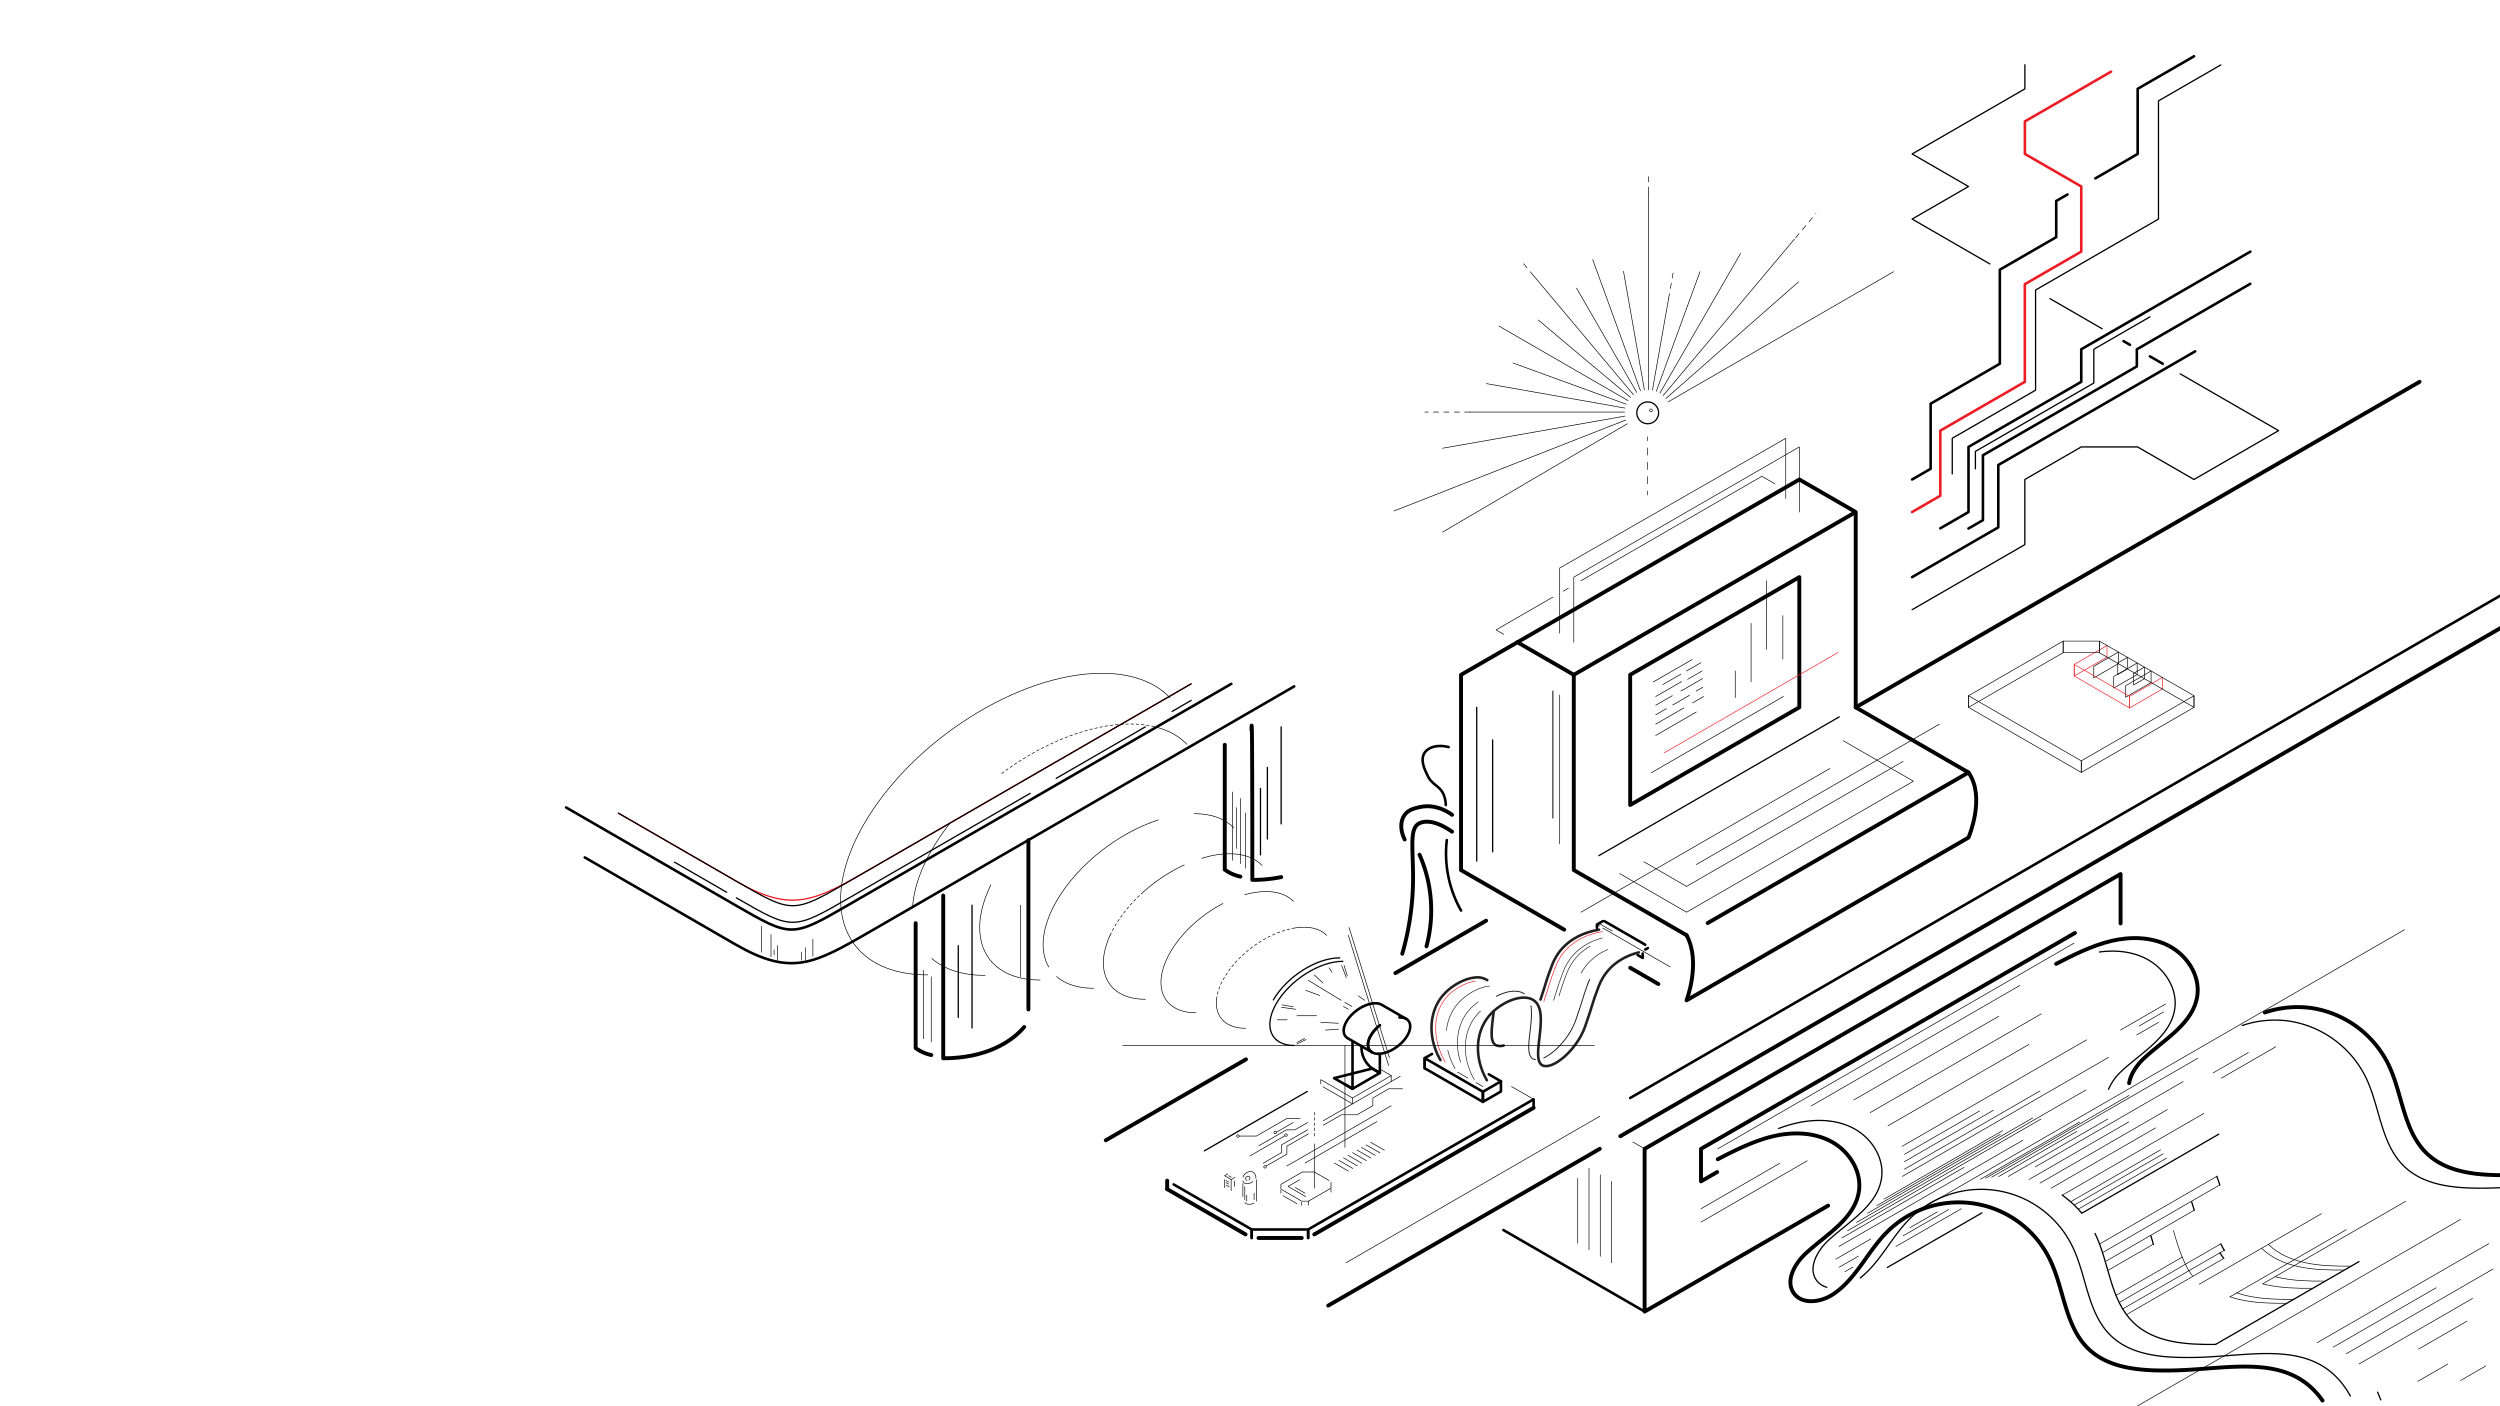 <svg xmlns="http://www.w3.org/2000/svg" viewBox="0 0 1920 1080"><g id="Layer_2" data-name="Layer 2"><polyline id="Axo_Line_Conc" data-name="Axo Line Conc" points="1858.22 293.24 1425.18 543.25 1425.18 393.24 1381.88 368.24 1165.36 493.25 1208.67 518.25 1425.19 393.25" style="fill:none;stroke:#000;stroke-linecap:round;stroke-linejoin:round;stroke-width:3px"/><polyline id="Axo_Line_Conc-2" data-name="Axo Line Conc" points="1208.67 518.25 1208.67 668.22 1295.27 718.24" style="fill:none;stroke:#000;stroke-linecap:round;stroke-linejoin:round;stroke-width:3px"/><line x1="1252" y1="743.24" x2="1273.64" y2="755.75" style="fill:none;stroke:#000;stroke-linecap:round;stroke-linejoin:round;stroke-width:3px"/><polyline points="1165.36 493.25 1122.07 518.26 1122.07 668.24 1201.3 713.97" style="fill:none;stroke:#000;stroke-linecap:round;stroke-linejoin:round;stroke-width:3px"/><line id="Axo_Line" data-name="Axo Line" x1="1412.53" y1="550.56" x2="1227.95" y2="657.13" style="fill:none;stroke:#000;stroke-linecap:round;stroke-linejoin:round"/><polyline id="Axo_Line_Conc-3" data-name="Axo Line Conc" points="1425.18 543.25 1511.8 593.26 1311.52 708.89" style="fill:none;stroke:#000;stroke-linecap:round;stroke-linejoin:round;stroke-width:3px"/><path id="Axo_Line_Conc-4" data-name="Axo Line Conc" d="M1511.8,593.26c13.39,19,0,50,0,50l-216.53,125s11.29-29.4,0-50" style="fill:none;stroke:#000;stroke-linecap:round;stroke-linejoin:round;stroke-width:3px"/><line id="Axo_Line-2" data-name="Axo Line" x1="1134.13" y1="661.29" x2="1134.13" y2="543.25" style="fill:none;stroke:#000;stroke-linecap:round;stroke-linejoin:round"/><line id="Axo_Line-3" data-name="Axo Line" x1="1146.34" y1="654.16" x2="1146.34" y2="568.24" style="fill:none;stroke:#000;stroke-linecap:round;stroke-linejoin:round"/><polyline id="Axo_Line_Conc-5" data-name="Axo Line Conc" points="1381.87 543.24 1381.87 443.24 1251.97 518.24 1251.97 618.24 1381.87 543.24" style="fill:none;stroke:#000;stroke-linecap:round;stroke-linejoin:round;stroke-width:3px"/><circle cx="1239.33" cy="528.24" r="2.5" style="fill:none"/><circle cx="1226.34" cy="535.74" r="2.5" style="fill:none"/><circle cx="1239.33" cy="543.24" r="2.5" style="fill:none"/><circle cx="1226.34" cy="550.74" r="2.5" style="fill:none"/><circle cx="1239.33" cy="558.24" r="2.5" style="fill:none"/><circle cx="1226.34" cy="565.74" r="2.5" style="fill:none"/><circle cx="1239.33" cy="573.24" r="2.5" style="fill:none"/><circle cx="1226.34" cy="580.74" r="2.5" style="fill:none"/><circle cx="1239.33" cy="588.24" r="2.5" style="fill:none"/><circle cx="1226.34" cy="595.74" r="2.5" style="fill:none"/><circle cx="1239.33" cy="603.24" r="2.5" style="fill:none"/><circle cx="1226.34" cy="610.74" r="2.5" style="fill:none"/><circle cx="1239.33" cy="618.24" r="2.5" style="fill:none"/><circle cx="1226.34" cy="625.74" r="2.5" style="fill:none"/><circle cx="1408.77" cy="433.75" r="2.5" style="fill:none"/><circle cx="1395.78" cy="441.25" r="2.5" style="fill:none"/><circle cx="1408.77" cy="448.75" r="2.5" style="fill:none"/><circle cx="1395.78" cy="456.25" r="2.5" style="fill:none"/><circle cx="1408.77" cy="463.75" r="2.5" style="fill:none"/><circle cx="1395.78" cy="471.25" r="2.5" style="fill:none"/><circle cx="1408.77" cy="478.75" r="2.5" style="fill:none"/><circle cx="1395.78" cy="486.25" r="2.5" style="fill:none"/><circle cx="1408.77" cy="493.75" r="2.5" style="fill:none"/><circle cx="1395.78" cy="501.25" r="2.5" style="fill:none"/><circle cx="1408.77" cy="508.75" r="2.5" style="fill:none"/><circle cx="1395.78" cy="516.25" r="2.5" style="fill:none"/><circle cx="1408.77" cy="523.75" r="2.5" style="fill:none"/><circle cx="1395.78" cy="531.25" r="2.5" style="fill:none"/><polyline id="Axo_Line_Conc-6" data-name="Axo Line Conc" points="1243.88 670.89 1295.27 700.56 1312.82 690.42 1469.48 599.97 1415.65 568.9" style="fill:none;stroke:#000;stroke-linecap:round;stroke-linejoin:round;stroke-width:0.5px"/><polyline id="Axo_Line_Conc-7" data-name="Axo Line Conc" points="1461.57 584.74 1295.27 680.75 1262.59 661.89" style="fill:none;stroke:#000;stroke-linecap:round;stroke-linejoin:round;stroke-width:0.5px"/><polyline id="Axo_Line_Conc-8" data-name="Axo Line Conc" points="1208.67 493.24 1208.67 443.24 1381.87 343.24 1381.87 393.24" style="fill:none;stroke:#000;stroke-linecap:round;stroke-linejoin:round;stroke-width:0.5px"/><polyline id="Axo_Line_Conc-9" data-name="Axo Line Conc" points="1197.85 486.25 1197.85 436.22 1371.47 336.62 1371.47 382.73" style="fill:none;stroke:#000;stroke-linecap:round;stroke-linejoin:round;stroke-width:0.5px"/><polyline id="Axo_Line_Conc-10" data-name="Axo Line Conc" points="1154.82 487.13 1148.97 483.75 1192.61 458.56" style="fill:none;stroke:#000;stroke-linecap:round;stroke-linejoin:round;stroke-width:0.5px"/><line id="Axo_Line-4" data-name="Axo Line" x1="1200.6" y1="454" x2="1204.53" y2="451.73" style="fill:none;stroke:#000;stroke-linecap:round;stroke-linejoin:round;stroke-width:0.5px"/><polyline id="Axo_Line_Conc-11" data-name="Axo Line Conc" points="1214.2 445.98 1248.07 426.42 1353.08 365.8 1363.21 371.64" style="fill:none;stroke:#000;stroke-linecap:round;stroke-linejoin:round;stroke-width:0.5px"/><line id="Axo_Line-5" data-name="Axo Line" x1="1302.69" y1="663.98" x2="1489.46" y2="556.15" style="fill:none;stroke:#000;stroke-linecap:round;stroke-linejoin:round;stroke-width:0.5px"/><line id="Axo_Line-6" data-name="Axo Line" x1="1214.2" y1="700.56" x2="1405.34" y2="590.2" style="fill:none;stroke:#000;stroke-linecap:round;stroke-linejoin:round;stroke-width:0.5px"/><path d="M1112.51,573.78c-7.84-2.08-15.38-.3-18.45,4.43-3.52,5.4,0,12.74,2.62,18,3.28,6.77,9.23,7.12,12.14,14.32a21.71,21.71,0,0,1,1.53,7.67" style="fill:none;stroke:#000;stroke-linecap:round;stroke-linejoin:round;stroke-width:2px"/><path d="M1111.15,645.2a89.21,89.21,0,0,0,10.92,54.07" style="fill:none;stroke:#000;stroke-linecap:round;stroke-linejoin:round;stroke-width:2px"/><polyline id="Axo_Line_Conc-12" data-name="Axo Line Conc" points="1230.99 712.75 1266.07 733 1282.63 742.57" style="fill:none;stroke:#000;stroke-linecap:round;stroke-linejoin:round;stroke-width:0.5px"/><polyline id="Axo_Line_Conc-13" data-name="Axo Line Conc" points="1261.58 732.33 1261.58 735.7 1257.69 733.45" style="fill:none;stroke:#000;stroke-linecap:round;stroke-linejoin:round;stroke-width:2px"/><polyline id="Axo_Line_Conc-14" data-name="Axo Line Conc" points="1226.45 712.75 1226.45 710.04 1230.93 707.45 1230.93 707.45" style="fill:none;stroke:#000;stroke-linecap:round;stroke-linejoin:round;stroke-width:2px"/><line id="Axo_Line-7" data-name="Axo Line" x1="1263.56" y1="729.26" x2="1265.55" y2="728.12" style="fill:none;stroke:#000;stroke-linecap:round;stroke-linejoin:round;stroke-width:2px"/><line id="Axo_Line-8" data-name="Axo Line" x1="1263.56" y1="725.56" x2="1232.2" y2="707.45" style="fill:none;stroke:#000;stroke-linecap:round;stroke-linejoin:round;stroke-width:2px"/><line id="Axo_Line-9" data-name="Axo Line" x1="1226.45" y1="710.04" x2="1228.61" y2="711.29" style="fill:none;stroke:#000;stroke-linecap:round;stroke-linejoin:round;stroke-width:0.5px"/><line id="Axo_Line-10" data-name="Axo Line" x1="1227.97" y1="709.16" x2="1238.2" y2="715.07" style="fill:none;stroke:#000;stroke-linecap:round;stroke-linejoin:round;stroke-width:0.5px"/><polyline id="Axo_Line_Conc-15" data-name="Axo Line Conc" points="2052.77 405.9 1251.97 868.24 1244.39 872.61" style="fill:none;stroke:#000;stroke-linecap:round;stroke-linejoin:bevel;stroke-width:3px"/><line id="Axo_Line-11" data-name="Axo Line" x1="1268.25" y1="593.45" x2="1369.62" y2="534.92" style="fill:none;stroke:#000;stroke-linecap:round;stroke-linejoin:round;stroke-width:0.5px"/><line id="Axo_Line-12" data-name="Axo Line" x1="1277.98" y1="578.24" x2="1411.66" y2="501.06" style="fill:none;stroke:#ed1c24;stroke-linecap:round;stroke-linejoin:round;stroke-width:0.5px"/><line id="Axo_Line-13" data-name="Axo Line" x1="1369.23" y1="472.84" x2="1369.23" y2="506.26" style="fill:none;stroke:#000;stroke-linecap:round;stroke-linejoin:round;stroke-width:0.5px"/><line id="Axo_Line-14" data-name="Axo Line" x1="1356.68" y1="445.98" x2="1356.68" y2="498.75" style="fill:none;stroke:#000;stroke-linecap:round;stroke-linejoin:round;stroke-width:0.5px"/><line id="Axo_Line-15" data-name="Axo Line" x1="1344.82" y1="523.75" x2="1344.82" y2="478.75" style="fill:none;stroke:#000;stroke-linecap:round;stroke-linejoin:round;stroke-width:0.5px"/><line id="Axo_Line-16" data-name="Axo Line" x1="1332.67" y1="535.74" x2="1332.67" y2="515.31" style="fill:none;stroke:#000;stroke-linecap:round;stroke-linejoin:round;stroke-width:0.5px"/><line id="Axo_Line-17" data-name="Axo Line" x1="1269.68" y1="523.75" x2="1299.49" y2="506.55" style="fill:none;stroke:#000;stroke-linecap:round;stroke-linejoin:round;stroke-width:0.5px"/><line id="Axo_Line-18" data-name="Axo Line" x1="1277.03" y1="525.74" x2="1290.91" y2="517.73" style="fill:none;stroke:#000;stroke-linecap:round;stroke-linejoin:round;stroke-width:0.5px"/><line id="Axo_Line-19" data-name="Axo Line" x1="1295.27" y1="515.31" x2="1306.32" y2="508.94" style="fill:none;stroke:#000;stroke-linecap:round;stroke-linejoin:round;stroke-width:0.5px"/><line id="Axo_Line-20" data-name="Axo Line" x1="1271.59" y1="534.92" x2="1291.48" y2="523.44" style="fill:none;stroke:#000;stroke-linecap:round;stroke-linejoin:round;stroke-width:0.5px"/><line id="Axo_Line-21" data-name="Axo Line" x1="1296.07" y1="521.74" x2="1307.2" y2="515.31" style="fill:none;stroke:#000;stroke-linecap:round;stroke-linejoin:round;stroke-width:0.5px"/><line id="Axo_Line-22" data-name="Axo Line" x1="1271.59" y1="541.62" x2="1284.31" y2="534.28" style="fill:none;stroke:#000;stroke-linecap:round;stroke-linejoin:round;stroke-width:0.5px"/><line id="Axo_Line-23" data-name="Axo Line" x1="1290.91" y1="530.74" x2="1307.59" y2="521.11" style="fill:none;stroke:#000;stroke-linecap:round;stroke-linejoin:round;stroke-width:0.5px"/><line id="Axo_Line-24" data-name="Axo Line" x1="1271.59" y1="548.97" x2="1279.73" y2="544.27" style="fill:none;stroke:#000;stroke-linecap:round;stroke-linejoin:round;stroke-width:0.5px"/><line id="Axo_Line-25" data-name="Axo Line" x1="1284.58" y1="541.47" x2="1297.53" y2="534" style="fill:none;stroke:#000;stroke-linecap:round;stroke-linejoin:round;stroke-width:0.5px"/><line id="Axo_Line-26" data-name="Axo Line" x1="1302.69" y1="530.74" x2="1307.72" y2="527.83" style="fill:none;stroke:#000;stroke-linecap:round;stroke-linejoin:round;stroke-width:0.5px"/><line id="Axo_Line-27" data-name="Axo Line" x1="1271.59" y1="556.15" x2="1293.19" y2="543.68" style="fill:none;stroke:#000;stroke-linecap:round;stroke-linejoin:round;stroke-width:0.5px"/><line id="Axo_Line-28" data-name="Axo Line" x1="1299.88" y1="539.82" x2="1308.37" y2="534.92" style="fill:none;stroke:#000;stroke-linecap:round;stroke-linejoin:round;stroke-width:0.5px"/><line id="Axo_Line-29" data-name="Axo Line" x1="1271.59" y1="564.82" x2="1302.79" y2="546.8" style="fill:none;stroke:#000;stroke-linecap:round;stroke-linejoin:round;stroke-width:0.5px"/><line id="Axo_Line-30" data-name="Axo Line" x1="1192.61" y1="530.74" x2="1192.61" y2="628.25" style="fill:none;stroke:#000;stroke-linecap:round;stroke-linejoin:round;stroke-width:0.75px"/><line id="Axo_Line-31" data-name="Axo Line" x1="1197.85" y1="533.75" x2="1197.85" y2="648.1" style="fill:none;stroke:#000;stroke-linecap:round;stroke-linejoin:round;stroke-width:0.5px"/><path d="M1115.16,638.72c-4.55-3.19-16.1-10.41-24.85-6.54-9.85,4.36-3.21,25.47-5.66,57.69a211.55,211.55,0,0,1-7.71,42.6" style="fill:none;stroke:#000;stroke-linecap:round;stroke-linejoin:round;stroke-width:3px"/><path d="M1115.21,625.79c-1.7-1.28-12.46-9.09-25.4-5.81-3.11.8-8,1.65-11,5.81-3.59,4.83-3.47,12.12,0,18.94" style="fill:none;stroke:#000;stroke-linecap:round;stroke-linejoin:round;stroke-width:3px"/><path d="M1090.21,656.43a106.43,106.43,0,0,1,5.33,70.32" style="fill:none;stroke:#000;stroke-linecap:round;stroke-linejoin:round;stroke-width:3px"/><line id="Axo_Line-32" data-name="Axo Line" x1="1251.97" y1="843.26" x2="2082.1" y2="363.98" style="fill:none;stroke:#000;stroke-linecap:round;stroke-linejoin:round;stroke-width:2px"/><line id="Axo_Line-33" data-name="Axo Line" x1="956.9" y1="813.58" x2="849.24" y2="875.74" style="fill:none;stroke:#000;stroke-linecap:round;stroke-linejoin:round;stroke-width:3px"/><line id="Axo_Line-34" data-name="Axo Line" x1="1141.34" y1="707.1" x2="1071.65" y2="747.33" style="fill:none;stroke:#000;stroke-linecap:round;stroke-linejoin:round;stroke-width:3px"/></g><g id="Layer_3" data-name="Layer 3"><polyline id="Axo_Line_Conc-16" data-name="Axo Line Conc" points="1468.51 468.24 1555.07 418.27 1555.07 368.24 1598.35 343.25 1641.67 343.25 1684.96 368.25 1749.94 330.73 1674.43 287.13" style="fill:none;stroke:#000;stroke-linecap:round;stroke-linejoin:round"/><polyline id="Axo_Line_Conc-17" data-name="Axo Line Conc" points="1468.47 443.24 1534.69 405.01 1534.69 357.12 1685.89 269.82" style="fill:none;stroke:#000;stroke-linecap:round;stroke-linejoin:round;stroke-width:2px"/><polyline id="Axo_Line_Conc-18" data-name="Axo Line Conc" points="1490.15 405.75 1511.81 393.24 1511.81 343.22 1598.4 293.23 1598.4 268.24 1728.28 193.26" style="fill:none;stroke:#000;stroke-linecap:round;stroke-linejoin:round;stroke-width:2px"/><polyline id="Axo_Line_Conc-19" data-name="Axo Line Conc" points="1511.79 405.89 1522.89 399.48 1522.89 349.64 1641.09 281.4 1641.09 268.26 1728.17 217.98" style="fill:none;stroke:#000;stroke-linecap:round;stroke-linejoin:round;stroke-width:2px"/><polyline id="Axo_Line_Conc-20" data-name="Axo Line Conc" points="1517.11 360.03 1517.11 346.67 1608.06 294.15 1608.06 268.22 1651.13 243.35" style="fill:none;stroke:#000;stroke-linecap:round;stroke-linejoin:round"/><polyline id="Axo_Line_Conc-21" data-name="Axo Line Conc" points="1468.47 393.24 1490.14 380.73 1490.14 330.74 1555.07 293.25 1555.07 218.24 1598.4 193.23 1598.4 143.21 1555.12 118.22 1555.12 93.24 1621.3 55.03" style="fill:none;stroke:#ed1c24;stroke-linecap:round;stroke-linejoin:round;stroke-width:2px"/><polyline id="Axo_Line_Conc-22" data-name="Axo Line Conc" points="1468.51 368.24 1482.73 360.03 1482.73 310.03 1535.87 279.35 1535.87 207.13 1579.17 182.13 1579.17 154.35 1587.83 149.35" style="fill:none;stroke:#000;stroke-linecap:round;stroke-linejoin:round;stroke-width:2px"/><polyline id="Axo_Line_Conc-23" data-name="Axo Line Conc" points="1609.21 137.01 1641.72 118.24 1641.72 68.21 1685 43.22" style="fill:none;stroke:#000;stroke-linecap:round;stroke-linejoin:round;stroke-width:2px"/><polyline id="Axo_Line_Conc-24" data-name="Axo Line Conc" points="1499.33 363.98 1499.33 336.6 1563.32 299.65 1563.32 222.74 1657.71 168.24 1657.71 77.47 1705.56 49.85" style="fill:none;stroke:#000;stroke-linecap:round;stroke-linejoin:round"/><line id="Axo_Line-35" data-name="Axo Line" x1="1660.96" y1="279.35" x2="1651.13" y2="273.68" style="fill:none;stroke:#000;stroke-linecap:round;stroke-linejoin:round;stroke-width:2px"/><line id="Axo_Line-36" data-name="Axo Line" x1="1635.79" y1="264.82" x2="1630.88" y2="261.98" style="fill:none;stroke:#000;stroke-linecap:round;stroke-linejoin:round;stroke-width:2px"/><line id="Axo_Line-37" data-name="Axo Line" x1="1614.42" y1="252.48" x2="1574.36" y2="229.35" style="fill:none;stroke:#000;stroke-linecap:round;stroke-linejoin:round"/><polyline id="Axo_Line_Conc-25" data-name="Axo Line Conc" points="1528.17 202.69 1468.51 168.24 1511.81 143.24 1468.51 118.24 1555.11 68.24 1555.11 49.76" style="fill:none;stroke:#000;stroke-linecap:round;stroke-linejoin:round"/><g id="Axo_Extrusion" data-name="Axo Extrusion"><g id="Axo_Surface" data-name="Axo Surface"><polygon id="Axo_panel" data-name="Axo panel" points="1626.45 509.15 1633.9 504.85 1633.9 513.75 1626.45 518.05 1626.45 509.15" style="fill:none;stroke:#000;stroke-linecap:round;stroke-linejoin:round;stroke-width:0.5px"/></g></g><g id="Axo_Extrusion-2" data-name="Axo Extrusion"><g id="Axo_Surface-2" data-name="Axo Surface"><polygon id="Axo_panel-2" data-name="Axo panel" points="1608.01 511.72 1626.9 500.81 1626.9 509.72 1608.01 520.62 1608.01 511.72" style="fill:none;stroke:#000;stroke-linecap:round;stroke-linejoin:round;stroke-width:0.5px"/></g></g><g id="Axo_Extrusion-3" data-name="Axo Extrusion"><g id="Axo_Surface-3" data-name="Axo Surface"><polygon id="Axo_panel-3" data-name="Axo panel" points="1638.56 517.16 1646.89 512.35 1646.89 521.25 1638.56 526.06 1638.56 517.16" style="fill:none;stroke:#000;stroke-linecap:round;stroke-linejoin:round;stroke-width:0.5px"/></g></g><g id="Axo_Extrusion-4" data-name="Axo Extrusion"><g id="Axo_Surface-4" data-name="Axo Surface"><polygon id="Axo_panel-4" data-name="Axo panel" points="1623.33 519.55 1641.35 509.15 1641.35 518.05 1623.33 528.45 1623.33 519.55" style="fill:none;stroke:#000;stroke-linecap:round;stroke-linejoin:round;stroke-width:0.5px"/></g></g><g id="Axo_Extrusion-5" data-name="Axo Extrusion"><g id="Axo_Surface-5" data-name="Axo Surface"><polygon id="Axo_panel-5" data-name="Axo panel" points="1632.52 526.58 1652.03 515.32 1652.03 524.22 1632.52 535.48 1632.52 526.58" style="fill:none;stroke:#000;stroke-linecap:round;stroke-linejoin:round;stroke-width:0.5px"/></g></g><g id="Axo_Extrusion-6" data-name="Axo Extrusion"><g id="Axo_Surface-6" data-name="Axo Surface"><polygon id="Axo_panel-6" data-name="Axo panel" points="1593 510.29 1618.16 495.76 1618.16 504.67 1593 519.2 1593 510.29" style="fill:none;stroke:#ed1c24;stroke-linecap:round;stroke-linejoin:round;stroke-width:0.5px"/></g><g id="Axo_Surface-7" data-name="Axo Surface"><polygon id="Axo_panel-7" data-name="Axo panel" points="1660.8 520.22 1635.5 534.83 1635.5 543.73 1660.8 529.12 1660.8 520.22" style="fill:none;stroke:#ed1c24;stroke-linecap:round;stroke-linejoin:round;stroke-width:0.5px"/><polygon id="Axo_panel-8" data-name="Axo panel" points="1635.5 534.83 1593 510.29 1593 519.2 1635.5 543.73 1635.5 534.83" style="fill:none;stroke:#ed1c24;stroke-linecap:round;stroke-linejoin:round;stroke-width:0.5px"/></g></g><g id="Axo_Extrusion-7" data-name="Axo Extrusion"><g id="Axo_Surface_" data-name="Axo Surface*"><polygon id="Axo_panel-9" data-name="Axo panel" points="1511.81 534.34 1584.51 492.37 1584.51 501.27 1511.81 543.24 1511.81 534.34" style="fill:none;stroke:#000;stroke-linecap:round;stroke-linejoin:round;stroke-width:0.5px"/><rect id="Axo_panel-10" data-name="Axo panel" x="1584.51" y="492.37" width="27.77" height="8.9" style="fill:none;stroke:#000;stroke-linecap:round;stroke-linejoin:round;stroke-width:0.5px"/><polygon id="Axo_panel-11" data-name="Axo panel" points="1612.28 492.37 1684.99 534.35 1684.99 543.25 1612.28 501.27 1612.28 492.37" style="fill:none;stroke:#000;stroke-linecap:round;stroke-linejoin:round;stroke-width:0.5px"/></g><g id="Axo_Surface-8" data-name="Axo Surface"><polygon id="Axo_panel-12" data-name="Axo panel" points="1684.99 534.35 1598.41 584.34 1598.41 593.24 1684.99 543.25 1684.99 534.35" style="fill:none;stroke:#000;stroke-linecap:round;stroke-linejoin:round;stroke-width:0.5px"/><polygon id="Axo_panel-13" data-name="Axo panel" points="1598.41 584.34 1511.81 534.34 1511.81 543.24 1598.41 593.24 1598.41 584.34" style="fill:none;stroke:#000;stroke-linecap:round;stroke-linejoin:round;stroke-width:0.5px"/></g></g><circle cx="1265.43" cy="317.05" r="8.39" style="fill:none;stroke:#000;stroke-linecap:round;stroke-linejoin:round"/><g id="Axo_Line-38" data-name="Axo Line"><line x1="1265.43" y1="380.07" x2="1265.43" y2="377.07" style="fill:none;stroke:#000;stroke-linecap:round;stroke-linejoin:round;stroke-width:0.5px"/><line x1="1265.43" y1="371.56" x2="1265.43" y2="341.24" style="fill:none;stroke:#000;stroke-linecap:round;stroke-linejoin:round;stroke-width:0.5px;stroke-dasharray:5.512,5.512"/><line x1="1265.43" y1="338.49" x2="1265.43" y2="335.49" style="fill:none;stroke:#000;stroke-linecap:round;stroke-linejoin:round;stroke-width:0.5px"/></g><circle cx="1267.98" cy="315.17" r="1.06" style="fill:none;stroke:#000;stroke-linecap:round;stroke-linejoin:round;stroke-width:0.5px;stroke-dasharray:6"/><line id="Axo_Line-39" data-name="Axo Line" x1="1281.1" y1="308.65" x2="1454.27" y2="208.67" style="fill:none;stroke:#000;stroke-linecap:round;stroke-linejoin:round;stroke-width:0.5px"/><line id="Axo_Line-40" data-name="Axo Line" x1="1279.4" y1="306.06" x2="1381.23" y2="216.47" style="fill:none;stroke:#000;stroke-linecap:round;stroke-linejoin:round;stroke-width:0.5px"/><line x1="1379.06" y1="182.55" x2="1394.65" y2="163.98" style="fill:none;stroke:#000;stroke-linecap:round;stroke-linejoin:round;stroke-width:0.5px;stroke-dasharray:4"/><line x1="1277.28" y1="303.8" x2="1378.1" y2="183.65" style="fill:none;stroke:#000;stroke-linecap:round;stroke-linejoin:round;stroke-width:0.5px"/><line id="Axo_Line-41" data-name="Axo Line" x1="1274.8" y1="301.94" x2="1336.73" y2="194.67" style="fill:none;stroke:#000;stroke-linecap:round;stroke-linejoin:round;stroke-width:0.5px"/><line id="Axo_Line-42" data-name="Axo Line" x1="1272.04" y1="300.54" x2="1305.59" y2="208.65" style="fill:none;stroke:#000;stroke-linecap:round;stroke-linejoin:round;stroke-width:0.5px"/><line x1="1281.46" y1="229.39" x2="1285.13" y2="208.56" style="fill:none;stroke:#000;stroke-linecap:round;stroke-linejoin:round;stroke-width:0.5px;stroke-dasharray:4"/><line x1="1269.07" y1="299.65" x2="1281.46" y2="229.39" style="fill:none;stroke:#000;stroke-linecap:round;stroke-linejoin:round;stroke-width:0.5px"/><line x1="1265.99" y1="147.69" x2="1265.99" y2="133.65" style="fill:none;stroke:#000;stroke-linecap:round;stroke-linejoin:round;stroke-width:0.5px;stroke-dasharray:4"/><line x1="1265.99" y1="299.28" x2="1265.99" y2="147.69" style="fill:none;stroke:#000;stroke-linecap:round;stroke-linejoin:round;stroke-width:0.5px"/><line id="Axo_Line-43" data-name="Axo Line" x1="1262.9" y1="299.45" x2="1246.84" y2="208.36" style="fill:none;stroke:#000;stroke-linecap:round;stroke-linejoin:round;stroke-width:0.5px"/><line id="Axo_Line-44" data-name="Axo Line" x1="1259.88" y1="300.16" x2="1223.2" y2="199.38" style="fill:none;stroke:#000;stroke-linecap:round;stroke-linejoin:round;stroke-width:0.5px"/><line id="Axo_Line-45" data-name="Axo Line" x1="1257.03" y1="301.38" x2="1210.79" y2="221.28" style="fill:none;stroke:#000;stroke-linecap:round;stroke-linejoin:round;stroke-width:0.5px"/><line x1="1177.85" y1="211.8" x2="1169.66" y2="202.03" style="fill:none;stroke:#000;stroke-linecap:round;stroke-linejoin:round;stroke-width:0.5px;stroke-dasharray:4"/><line x1="1254.44" y1="303.07" x2="1177.85" y2="211.8" style="fill:none;stroke:#000;stroke-linecap:round;stroke-linejoin:round;stroke-width:0.5px"/><line id="Axo_Line-46" data-name="Axo Line" x1="1252.18" y1="305.19" x2="1181.33" y2="245.74" style="fill:none;stroke:#000;stroke-linecap:round;stroke-linejoin:round;stroke-width:0.5px"/><line id="Axo_Line-47" data-name="Axo Line" x1="1250.33" y1="307.67" x2="1151.17" y2="250.42" style="fill:none;stroke:#000;stroke-linecap:round;stroke-linejoin:round;stroke-width:0.5px"/><line id="Axo_Line-48" data-name="Axo Line" x1="1248.93" y1="310.44" x2="1162.01" y2="278.81" style="fill:none;stroke:#000;stroke-linecap:round;stroke-linejoin:round;stroke-width:0.5px"/><line id="Axo_Line-49" data-name="Axo Line" x1="1248.03" y1="313.41" x2="1141.51" y2="294.62" style="fill:none;stroke:#000;stroke-linecap:round;stroke-linejoin:round;stroke-width:0.5px"/><line x1="1128.85" y1="316.48" x2="1094.34" y2="316.48" style="fill:none;stroke:#000;stroke-linecap:round;stroke-linejoin:round;stroke-width:0.5px;stroke-dasharray:4"/><line x1="1247.66" y1="316.48" x2="1128.85" y2="316.48" style="fill:none;stroke:#000;stroke-linecap:round;stroke-linejoin:round;stroke-width:0.5px"/><line id="Axo_Line-50" data-name="Axo Line" x1="1247.83" y1="319.58" x2="1107.87" y2="344.25" style="fill:none;stroke:#000;stroke-linecap:round;stroke-linejoin:round;stroke-width:0.5px"/><line id="Axo_Line-51" data-name="Axo Line" x1="1248.54" y1="322.59" x2="1070.53" y2="392.45" style="fill:none;stroke:#000;stroke-linecap:round;stroke-linejoin:round;stroke-width:0.5px"/><line id="Axo_Line-52" data-name="Axo Line" x1="1249.76" y1="325.44" x2="1107.9" y2="408.65" style="fill:none;stroke:#000;stroke-linecap:round;stroke-linejoin:round;stroke-width:0.5px"/></g><g id="Layer_4" data-name="Layer 4"><line id="Axo_Line-53" data-name="Axo Line" x1="789.82" y1="775.25" x2="789.82" y2="645.25" style="fill:none;stroke:#000;stroke-linecap:round;stroke-linejoin:round;stroke-width:3px"/><g id="Axo_Extrusion-8" data-name="Axo Extrusion"><g id="Axo_Surface-9" data-name="Axo Surface"><path d="M993.94,527.13S744.38,671.49,668.6,715.24c-43.3,25-60.64,35-103.92,10s-65.62-37.9-115.57-66.72" style="fill:none;stroke:#000;stroke-linecap:round;stroke-linejoin:round;stroke-width:2px"/><path d="M434.77,620.14l129.91,75c43.28,25,43.3,25,86.6,0L945.65,525.19" style="fill:none;stroke:#000;stroke-linecap:round;stroke-linejoin:round;stroke-width:2px"/></g></g><path id="Axo_Line-54" data-name="Axo Line" d="M724.4,687.77v125c32.72,0,52.4-12.51,62.17-24" style="fill:none;stroke:#000;stroke-linecap:round;stroke-linejoin:round;stroke-width:3px"/><line id="Axo_Line-55" data-name="Axo Line" x1="746.52" y1="789.47" x2="746.52" y2="695.24" style="fill:none;stroke:#000;stroke-linecap:round;stroke-linejoin:round"/><line id="Axo_Line-56" data-name="Axo Line" x1="735.96" y1="781.34" x2="735.96" y2="726.35" style="fill:none;stroke:#000;stroke-linecap:round;stroke-linejoin:round"/><path id="Axo_Line-57" data-name="Axo Line" d="M703.22,709v95.93a31.73,31.73,0,0,0,12,5.34" style="fill:none;stroke:#000;stroke-linecap:round;stroke-linejoin:round;stroke-width:3px"/><line id="Axo_Line-58" data-name="Axo Line" x1="709.18" y1="797.7" x2="709.18" y2="745.24" style="fill:none;stroke:#000;stroke-linecap:round;stroke-linejoin:round;stroke-width:0.5px"/><line id="Axo_Line-59" data-name="Axo Line" x1="715.2" y1="800.24" x2="715.2" y2="750.24" style="fill:none;stroke:#000;stroke-linecap:round;stroke-linejoin:round;stroke-width:0.5px"/><line id="Axo_Line-60" data-name="Axo Line" x1="783.87" y1="750.24" x2="783.87" y2="695.21" style="fill:none;stroke:#000;stroke-linecap:round;stroke-linejoin:round;stroke-width:0.5px"/><path d="M961.13,560.75s.66-34.71.66,115a110.35,110.35,0,0,0,22.15-2.13" style="fill:none;stroke:#000;stroke-linecap:round;stroke-linejoin:round;stroke-width:3px"/><line id="Axo_Line-61" data-name="Axo Line" x1="983.92" y1="632.74" x2="983.92" y2="558.25" style="fill:none;stroke:#000;stroke-linecap:round;stroke-linejoin:round"/><line id="Axo_Line-62" data-name="Axo Line" x1="973.36" y1="644.35" x2="973.36" y2="589.36" style="fill:none;stroke:#000;stroke-linecap:round;stroke-linejoin:round"/><path id="Axo_Line-63" data-name="Axo Line" d="M940.62,572V667.9a31.91,31.91,0,0,0,12,5.34" style="fill:none;stroke:#000;stroke-linecap:round;stroke-linejoin:round;stroke-width:3px"/><line id="Axo_Line-64" data-name="Axo Line" x1="946.58" y1="660.7" x2="946.58" y2="608.25" style="fill:none;stroke:#000;stroke-linecap:round;stroke-linejoin:round;stroke-width:0.5px"/><line id="Axo_Line-65" data-name="Axo Line" x1="952.59" y1="663.25" x2="952.59" y2="613.25" style="fill:none;stroke:#000;stroke-linecap:round;stroke-linejoin:round;stroke-width:0.5px"/><line id="Axo_Line-66" data-name="Axo Line" x1="949.66" y1="651.67" x2="949.66" y2="620.25" style="fill:none;stroke:#000;stroke-linecap:round;stroke-linejoin:round;stroke-width:0.5px"/><line id="Axo_Line-67" data-name="Axo Line" x1="956.52" y1="666.82" x2="956.52" y2="624.47" style="fill:none;stroke:#000;stroke-linecap:round;stroke-linejoin:round;stroke-width:0.5px"/><line id="Axo_Line-68" data-name="Axo Line" x1="968.05" y1="605.5" x2="968.05" y2="656.47" style="fill:none;stroke:#000;stroke-linecap:round;stroke-linejoin:round"/><path d="M475,624.54l90.56,52.29c43.28,25,60.62,15,103.92-10L914.79,525.19" style="fill:none;stroke:#ed1c24;stroke-linecap:round;stroke-linejoin:round"/><line id="Axo_Line-69" data-name="Axo Line" x1="597.07" y1="737.48" x2="597.07" y2="726.2" style="fill:none;stroke:#000;stroke-linecap:round;stroke-linejoin:round;stroke-width:0.5px"/><line id="Axo_Line-70" data-name="Axo Line" x1="592.13" y1="734.76" x2="592.13" y2="717.74" style="fill:none;stroke:#000;stroke-linecap:round;stroke-linejoin:round;stroke-width:0.5px"/><line id="Axo_Line-71" data-name="Axo Line" x1="584.88" y1="731.25" x2="584.88" y2="711.39" style="fill:none;stroke:#000;stroke-linecap:round;stroke-linejoin:round;stroke-width:0.5px"/><line id="Axo_Line-72" data-name="Axo Line" x1="615.64" y1="737.48" x2="615.64" y2="731.25" style="fill:none;stroke:#000;stroke-linecap:round;stroke-linejoin:round;stroke-width:0.5px"/><line id="Axo_Line-73" data-name="Axo Line" x1="594.5" y1="733.39" x2="594.5" y2="729.5" style="fill:none;stroke:#000;stroke-linecap:round;stroke-linejoin:round;stroke-width:0.5px"/><line id="Axo_Line-74" data-name="Axo Line" x1="624.3" y1="734.37" x2="624.3" y2="721.32" style="fill:none;stroke:#000;stroke-linecap:round;stroke-linejoin:round;stroke-width:0.5px"/><line id="Axo_Line-75" data-name="Axo Line" x1="618.56" y1="737.48" x2="618.56" y2="727.84" style="fill:none;stroke:#000;stroke-linecap:round;stroke-linejoin:round;stroke-width:0.5px"/><path d="M900.22,546.34l14.57-8.41" style="fill:none;stroke:#000;stroke-linecap:round;stroke-linejoin:round"/><path d="M811.18,597.75l68.41-39.5" style="fill:none;stroke:#000;stroke-linecap:round;stroke-linejoin:round"/><path d="M565.55,689.57c43.28,25,43.3,25,86.6,0l139-80.28" style="fill:none;stroke:#000;stroke-linecap:round;stroke-linejoin:round"/><path d="M518.05,662.15l40,23.1" style="fill:none;stroke:#000;stroke-linecap:round;stroke-linejoin:round"/><path d="M475,624.54l90.56,52.29c43.28,25,43.3,25,86.6,0L914.79,525.19" style="fill:none;stroke:#000;stroke-linecap:round;stroke-linejoin:round"/></g><g id="Layer_5" data-name="Layer 5"><path d="M1258.62,731.4c-20.59,5.32-28,18.81-30.67,25.73-6,15.69-3.56,11.11-10.5,31-6.5,18.65-25.35,33.89-32.85,30.07-9.91-5,6.67-40.85-6.76-50-8.52-5.81-25.61,1.52-34.47,12.28-10.43,12.67-11.22,32.23-1.47,49.15" style="fill:none;stroke:#231f20;stroke-linecap:round;stroke-linejoin:round;stroke-width:2px"/><path d="M1142.19,752.74a14.18,14.18,0,0,0-9.46-2c-8.52.82-18.79,6.68-25,14.23-10.43,12.67-11.22,32.23-1.47,49.15" style="fill:none;stroke:#231f20;stroke-linecap:round;stroke-linejoin:round;stroke-width:2px"/><path d="M1137,776.53a38.33,38.33,0,0,0-3.28,3.49c-10.43,12.67-11.22,32.23-1.47,49.15" style="fill:none;stroke:#231f20;stroke-linecap:round;stroke-linejoin:round;stroke-width:0.5px"/><path d="M1135.36,769.39a40.79,40.79,0,0,0-7.72,7.13c-8.42,10.23-10.56,25-5.94,39.15" style="fill:none;stroke:#231f20;stroke-linecap:round;stroke-linejoin:round;stroke-width:0.5px"/><path d="M1133,753.38c-8,1.54-17,6.27-22.67,13.14-10.43,12.67-10.11,32.23-.36,49.15" style="fill:none;stroke:#ed2024;stroke-linecap:round;stroke-linejoin:round;stroke-width:0.5px"/><path d="M1111.88,806.49a51.94,51.94,0,0,0,5.63,14.18" style="fill:none;stroke:#231f20;stroke-linecap:round;stroke-linejoin:round;stroke-width:0.5px"/><path d="M1144,757.29c-8.52.82-18.79,6.68-25,14.23a37.15,37.15,0,0,0-8.09,19.9" style="fill:none;stroke:#231f20;stroke-linecap:round;stroke-linejoin:round;stroke-width:0.5px"/><path d="M1154.82,802.94a8.52,8.52,0,0,1-5.87-.2c-5.38-2.74-3-14.53-1.76-26.2" style="fill:none;stroke:#231f20;stroke-linecap:round;stroke-linejoin:round;stroke-width:2px"/><path d="M1228,714c-24.59,4.23-33,19.37-35.89,26.85-5.55,14.46-3.89,11.71-9,26.79" style="fill:none;stroke:#231f20;stroke-linecap:round;stroke-linejoin:round"/><path d="M1228,714c-24.59,4.23-33,19.37-35.89,26.85-5.55,14.46-3.89,11.71-9,26.79" style="fill:none;stroke:#231f20;stroke-linecap:round;stroke-linejoin:round;stroke-width:2px"/><path d="M1234.85,729.24a41.31,41.31,0,0,0-20.54,18.12" style="fill:none;stroke:#231f20;stroke-linecap:round;stroke-linejoin:round;stroke-width:0.5px"/><path d="M1221.16,726.74a40.15,40.15,0,0,0-17.82,20.59c-4,10.46-4.26,11.91-6,17.62" style="fill:none;stroke:#231f20;stroke-linecap:round;stroke-linejoin:round;stroke-width:0.5px"/><path d="M1230.57,715.48c-24.59,4.23-33,19.37-35.89,26.85-5.55,14.46-3.9,11.71-9,26.79" style="fill:none;stroke:#ed1c24;stroke-linecap:round;stroke-linejoin:round;stroke-width:0.5px"/><path d="M1230.56,720.32c-20,5.47-27.2,18.68-29.82,25.51-4.94,12.87-4.17,12.1-7.57,22.41" style="fill:none;stroke:#231f20;stroke-linecap:round;stroke-linejoin:round;stroke-width:0.5px"/><path d="M1170.66,763.26c-5.21-3.55-13.62-2.19-21.4,1.86" style="fill:none;stroke:#231f20;stroke-linecap:round;stroke-linejoin:round;stroke-width:0.75px"/><path d="M1179.19,813.8a5.38,5.38,0,0,1-1.77-.54c-7.74-3.94.68-26.65-1.66-40.76" style="fill:none;stroke:#231f20;stroke-linecap:round;stroke-linejoin:round;stroke-width:0.75px"/><path d="M1219.4,755.75c-4.3,11.49-2.78,9.21-9.13,27.45-4.72,13.54-16,25.28-24.62,29.24" style="fill:none;stroke:#231f20;stroke-linecap:round;stroke-linejoin:round;stroke-width:0.75px"/><path d="M1220.77,752.15c-.52,1.34-1,2.53-1.37,3.6" style="fill:none;stroke:#231f20;stroke-linecap:round;stroke-linejoin:round;stroke-width:0.75px"/><g id="Axo_Extrusion-9" data-name="Axo Extrusion"><g id="Axo_Surface-10" data-name="Axo Surface"><line x1="924.62" y1="884.04" x2="1004.31" y2="838.03" style="fill:none;stroke:#000;stroke-miterlimit:10"/></g></g><polyline points="901.37 909.64 961.32 944.25 961.32 950.75" style="fill:none;stroke:#000;stroke-linecap:round;stroke-linejoin:round;stroke-width:2px"/><line x1="896.38" y1="913.26" x2="896.38" y2="906.76" style="fill:none;stroke:#000;stroke-linecap:round;stroke-linejoin:round;stroke-width:3px"/><line x1="956.59" y1="948.02" x2="896.38" y2="913.26" style="fill:none;stroke:#000;stroke-linecap:round;stroke-linejoin:round;stroke-width:3px"/><polyline points="961.32 950.75 961.32 944.25 1004.65 944.25 1004.65 950.75" style="fill:none;stroke:#000;stroke-linecap:round;stroke-linejoin:round;stroke-width:2px"/><line x1="999.74" y1="950.75" x2="966.52" y2="950.75" style="fill:none;stroke:#000;stroke-linecap:round;stroke-linejoin:round;stroke-width:3px"/><line x1="1177.82" y1="850.77" x2="1009.38" y2="948.02" style="fill:none;stroke:#000;stroke-linecap:round;stroke-linejoin:round;stroke-width:3px"/><polyline points="1004.65 950.75 1004.65 944.25 1177.82 844.27 1177.82 850.77" style="fill:none;stroke:#000;stroke-linecap:round;stroke-linejoin:round;stroke-width:2px"/><polyline id="Axo_Line_Conc-26" data-name="Axo Line Conc" points="1004.87 925.56 1004.87 922.5 1022.21 912.49 1022.21 912.49" style="fill:none;stroke:#000;stroke-linecap:round;stroke-linejoin:round;stroke-width:0.5px"/><polyline id="Axo_Line_Conc-27" data-name="Axo Line Conc" points="1004.87 922.5 999.74 922.5 983.73 913.26 983.73 909.59 1000.17 900.1 1009.41 900.1 1020.75 906.65" style="fill:none;stroke:#000;stroke-linecap:round;stroke-linejoin:round;stroke-width:0.5px"/><line id="Axo_Line_Conc-28" data-name="Axo Line Conc" x1="1022.21" y1="912.49" x2="1022.21" y2="907.95" style="fill:none;stroke:#000;stroke-linecap:round;stroke-linejoin:round;stroke-width:0.5px"/><line id="Axo_Line-76" data-name="Axo Line" x1="1022.21" y1="915.51" x2="1022.21" y2="913.39" style="fill:none;stroke:#000;stroke-linecap:round;stroke-linejoin:round;stroke-width:0.5px"/><line id="Axo_Line-77" data-name="Axo Line" x1="999.71" y1="923.3" x2="999.71" y2="925.58" style="fill:none;stroke:#000;stroke-linecap:round;stroke-linejoin:round;stroke-width:0.5px"/><line id="Axo_Line-78" data-name="Axo Line" x1="983.73" y1="916.36" x2="983.73" y2="914.2" style="fill:none;stroke:#000;stroke-linecap:round;stroke-linejoin:round;stroke-width:0.5px"/><line id="Axo_Line-79" data-name="Axo Line" x1="1009.38" y1="912.49" x2="1009.38" y2="878.5" style="fill:none;stroke:#000;stroke-linecap:round;stroke-linejoin:round;stroke-width:0.5px"/><line id="Axo_Line-80" data-name="Axo Line" x1="988.3" y1="895.49" x2="1068.44" y2="849.22" style="fill:none;stroke:#000;stroke-linecap:round;stroke-linejoin:round;stroke-width:0.5px"/><line id="Axo_Line-81" data-name="Axo Line" x1="1002.24" y1="893.24" x2="1057.57" y2="861.3" style="fill:none;stroke:#000;stroke-linecap:round;stroke-linejoin:round;stroke-width:0.5px"/><line id="Axo_Line-82" data-name="Axo Line" x1="1009.38" y1="872.36" x2="1009.38" y2="853.59" style="fill:none;stroke:#000;stroke-linecap:round;stroke-linejoin:round;stroke-width:0.5px;stroke-dasharray:2"/><line id="Axo_Line-83" data-name="Axo Line" x1="1024.87" y1="893.24" x2="1035.48" y2="899.37" style="fill:none;stroke:#000;stroke-linecap:round;stroke-linejoin:round;stroke-width:0.5px"/><line id="Axo_Line-84" data-name="Axo Line" x1="1028.34" y1="891.24" x2="1038.95" y2="897.37" style="fill:none;stroke:#000;stroke-linecap:round;stroke-linejoin:round;stroke-width:0.5px"/><line id="Axo_Line-85" data-name="Axo Line" x1="1031.8" y1="889.24" x2="1042.41" y2="895.37" style="fill:none;stroke:#000;stroke-linecap:round;stroke-linejoin:round;stroke-width:0.5px"/><line id="Axo_Line-86" data-name="Axo Line" x1="1035.26" y1="887.24" x2="1045.87" y2="893.37" style="fill:none;stroke:#000;stroke-linecap:round;stroke-linejoin:round;stroke-width:0.5px"/><line id="Axo_Line-87" data-name="Axo Line" x1="1038.73" y1="885.24" x2="1049.34" y2="891.37" style="fill:none;stroke:#000;stroke-linecap:round;stroke-linejoin:round;stroke-width:0.5px"/><line id="Axo_Line-88" data-name="Axo Line" x1="1042.19" y1="883.24" x2="1052.8" y2="889.37" style="fill:none;stroke:#000;stroke-linecap:round;stroke-linejoin:round;stroke-width:0.5px"/><line id="Axo_Line-89" data-name="Axo Line" x1="1045.66" y1="881.24" x2="1056.27" y2="887.37" style="fill:none;stroke:#000;stroke-linecap:round;stroke-linejoin:round;stroke-width:0.5px"/><line id="Axo_Line-90" data-name="Axo Line" x1="1049.12" y1="879.24" x2="1059.73" y2="885.37" style="fill:none;stroke:#000;stroke-linecap:round;stroke-linejoin:round;stroke-width:0.5px"/><line id="Axo_Line-91" data-name="Axo Line" x1="1052.58" y1="877.24" x2="1063.2" y2="883.37" style="fill:none;stroke:#000;stroke-linecap:round;stroke-linejoin:round;stroke-width:0.5px"/><g id="Axo_Extrusion-10" data-name="Axo Extrusion"><g id="Axo_Surface-12" data-name="Axo Surface"><polyline id="Axo_panel-14" data-name="Axo panel" points="1099.76 809.43 1094.17 812.65 1094.17 820.44" style="fill:none;stroke:#000;stroke-linecap:round;stroke-linejoin:round;stroke-width:2px"/></g><g id="Axo_Surface-13" data-name="Axo Surface"><polygon id="Axo_panel-15" data-name="Axo panel" points="1094.17 812.65 1138.87 838.46 1138.87 846.25 1094.17 820.44 1094.17 812.65" style="fill:none;stroke:#000;stroke-linecap:round;stroke-linejoin:round;stroke-width:2px"/><polygon id="Axo_panel-16" data-name="Axo panel" points="1138.87 838.46 1152.72 830.46 1152.72 838.25 1138.87 846.25 1138.87 838.46" style="fill:none;stroke:#000;stroke-linecap:round;stroke-linejoin:round;stroke-width:2px"/></g></g><line id="Axo_Line-92" data-name="Axo Line" x1="1138.87" y1="834.49" x2="1133.54" y2="831.42" style="fill:none;stroke:#000;stroke-linecap:round;stroke-linejoin:round;stroke-width:0.5px"/><line id="Axo_Line-93" data-name="Axo Line" x1="1127.33" y1="827.98" x2="1119.37" y2="823.38" style="fill:none;stroke:#000;stroke-linecap:round;stroke-linejoin:round;stroke-width:0.5px"/><line id="Axo_Line-94" data-name="Axo Line" x1="1152.72" y1="830.46" x2="1143.39" y2="825.07" style="fill:none;stroke:#000;stroke-linecap:round;stroke-linejoin:round;stroke-width:2px"/><line id="Axo_Line-95" data-name="Axo Line" x1="1177.82" y1="844.27" x2="1160.88" y2="834.49" style="fill:none;stroke:#000;stroke-linecap:round;stroke-linejoin:round;stroke-width:0.5px"/><polyline id="Axo_Line_Conc-29" data-name="Axo Line Conc" points="1002.78 919.02 989.22 911.19 998.11 906.06" style="fill:none;stroke:#000;stroke-linecap:round;stroke-linejoin:round;stroke-width:0.5px"/><line id="Axo_Line-96" data-name="Axo Line" x1="1002.24" y1="916.36" x2="994.8" y2="912.06" style="fill:none;stroke:#000;stroke-linecap:round;stroke-linejoin:round;stroke-width:0.5px"/><line id="Axo_Line-97" data-name="Axo Line" x1="996" y1="924.44" x2="985.34" y2="918.28" style="fill:none;stroke:#000;stroke-linecap:round;stroke-linejoin:round;stroke-width:0.5px"/><line id="Axo_Line-98" data-name="Axo Line" x1="964.94" y1="922.5" x2="964.94" y2="905.94" style="fill:none;stroke:#000;stroke-linecap:round;stroke-linejoin:round;stroke-width:0.5px"/><path d="M954.53,906.94c.3,2.7,5.12,2.7,7.68.48" style="fill:none;stroke:#000;stroke-linecap:round;stroke-linejoin:round;stroke-width:0.5px"/><line id="Axo_Line-99" data-name="Axo Line" x1="954.53" y1="909.03" x2="954.53" y2="919.02" style="fill:none;stroke:#000;stroke-linecap:round;stroke-linejoin:round;stroke-width:0.5px"/><line id="Axo_Line-100" data-name="Axo Line" x1="956.01" y1="911.3" x2="956.01" y2="921.38" style="fill:none;stroke:#000;stroke-linecap:round;stroke-linejoin:round;stroke-width:0.5px"/><path d="M963.16,923.94c-1.76.93-5.07,1.72-7.15-.32" style="fill:none;stroke:#000;stroke-linecap:round;stroke-linejoin:round;stroke-width:0.5px"/><path d="M957.64,906.63a1.93,1.93,0,0,1-1.09-1.9c.23-1.11,2.08-1.6,2.9-1a1.52,1.52,0,0,1,.5,1.09,1.75,1.75,0,0,1-.72,1.41" style="fill:none;stroke:#000;stroke-linecap:round;stroke-linejoin:round;stroke-width:0.5px"/><path d="M964.49,904.84a4.85,4.85,0,0,0-2.17-4.61c-2.12-1.24-4.59,0-5.81,1a6,6,0,0,0-1.86,2.95" style="fill:none;stroke:#000;stroke-linecap:round;stroke-linejoin:round;stroke-width:0.5px"/><line id="Axo_Line-101" data-name="Axo Line" x1="963.16" y1="921.36" x2="963.16" y2="916.34" style="fill:none;stroke:#000;stroke-linecap:round;stroke-linejoin:round;stroke-width:0.5px"/><line id="Axo_Line-102" data-name="Axo Line" x1="957.51" y1="922.5" x2="957.51" y2="917.88" style="fill:none;stroke:#000;stroke-linecap:round;stroke-linejoin:round;stroke-width:0.5px"/><polyline id="Axo_Line_Conc-30" data-name="Axo Line Conc" points="945.51 914.45 945.51 905.88 940.43 902.95 942.97 901.48" style="fill:none;stroke:#000;stroke-linecap:round;stroke-linejoin:round;stroke-width:0.5px"/><line id="Axo_Line-103" data-name="Axo Line" x1="945.51" y1="905.88" x2="948.23" y2="904.31" style="fill:none;stroke:#000;stroke-linecap:round;stroke-linejoin:round;stroke-width:0.5px"/><line id="Axo_Line-104" data-name="Axo Line" x1="940.43" y1="905.88" x2="940.43" y2="912.06" style="fill:none;stroke:#000;stroke-linecap:round;stroke-linejoin:round;stroke-width:0.5px"/><line id="Axo_Line-105" data-name="Axo Line" x1="948.23" y1="906.94" x2="948.23" y2="911.3" style="fill:none;stroke:#000;stroke-linecap:round;stroke-linejoin:round;stroke-width:0.5px"/><line id="Axo_Line-106" data-name="Axo Line" x1="943.65" y1="902.98" x2="945.63" y2="904.13" style="fill:none;stroke:#000;stroke-linecap:round;stroke-linejoin:round;stroke-width:0.5px"/><line id="Axo_Line-107" data-name="Axo Line" x1="941.61" y1="906.63" x2="943.55" y2="907.76" style="fill:none;stroke:#000;stroke-linecap:round;stroke-linejoin:round;stroke-width:0.5px"/><line id="Axo_Line-108" data-name="Axo Line" x1="941.61" y1="908.25" x2="943.68" y2="909.44" style="fill:none;stroke:#000;stroke-linecap:round;stroke-linejoin:round;stroke-width:0.5px"/><line id="Axo_Line-109" data-name="Axo Line" x1="941.61" y1="910.11" x2="944.06" y2="911.52" style="fill:none;stroke:#000;stroke-linecap:round;stroke-linejoin:round;stroke-width:0.5px"/><polyline id="Axo_Line_Conc-31" data-name="Axo Line Conc" points="972.49 895.49 988.33 886.35 988.33 880.3 1004.87 870.76" style="fill:none;stroke:#000;stroke-linecap:round;stroke-linejoin:round;stroke-width:0.5px"/><polyline id="Axo_Line_Conc-32" data-name="Axo Line Conc" points="1016.28 864.16 1030.18 856.14 1042.19 856.14 1054.36 849.12 1054.36 843.24 1066.58 836.19 1077.21 836.19" style="fill:none;stroke:#000;stroke-linecap:round;stroke-linejoin:round;stroke-width:0.5px"/><polyline id="Axo_Line_Conc-33" data-name="Axo Line Conc" points="970.05 893.37 984.26 885.16 984.26 879.22 1004.31 867.64" style="fill:none;stroke:#000;stroke-linecap:round;stroke-linejoin:round;stroke-width:0.5px"/><polyline id="Axo_Line_Conc-34" data-name="Axo Line Conc" points="1016.28 860.71 1029.59 853.03 1075.39 826.59" style="fill:none;stroke:#000;stroke-linecap:round;stroke-linejoin:round;stroke-width:0.5px"/><line id="Axo_Line-110" data-name="Axo Line" x1="959.95" y1="887.77" x2="986.68" y2="872.33" style="fill:none;stroke:#000;stroke-linecap:round;stroke-linejoin:round;stroke-width:0.5px"/><polyline id="Axo_Line_Conc-35" data-name="Axo Line Conc" points="966.59 880.05 987.9 867.74 994.45 867.74 1004.31 862.05" style="fill:none;stroke:#000;stroke-linecap:round;stroke-linejoin:round;stroke-width:0.5px"/><polyline id="Axo_Line_Conc-36" data-name="Axo Line Conc" points="951.69 872.5 964.94 872.5 988.31 859 998.52 859" style="fill:none;stroke:#000;stroke-linecap:round;stroke-linejoin:round;stroke-width:0.5px"/><line id="Axo_Line-111" data-name="Axo Line" x1="980.29" y1="869.53" x2="993.25" y2="862.05" style="fill:none;stroke:#000;stroke-linecap:round;stroke-linejoin:round;stroke-width:0.5px"/><circle cx="950.73" cy="872.5" r="0.96" style="fill:none;stroke:#000;stroke-linecap:round;stroke-linejoin:round;stroke-width:0.5px"/><circle cx="979.33" cy="869.8" r="0.96" style="fill:none;stroke:#000;stroke-linecap:round;stroke-linejoin:round;stroke-width:0.5px"/><circle cx="987.64" cy="871.72" r="0.96" style="fill:none;stroke:#000;stroke-linecap:round;stroke-linejoin:round;stroke-width:0.5px"/><circle cx="971.53" cy="896.12" r="0.96" style="fill:none;stroke:#000;stroke-linecap:round;stroke-linejoin:round;stroke-width:0.5px"/><g id="Axo_Extrusion-11" data-name="Axo Extrusion"><g id="Axo_Surface_2" data-name="Axo Surface*"><path id="Axo_panel-17" data-name="Axo panel" d="M1059.73,809.75v14.31l-4.1-2.37a20.06,20.06,0,0,1-10-17.37v-.88" style="fill:none;stroke:#000;stroke-linecap:round;stroke-linejoin:round;stroke-width:2px"/><polygon id="Axo_panel-18" data-name="Axo panel" points="1059.73 824.06 1038.73 836.19 1024.59 828.02 1053.93 820.62 1059.73 824.06" style="fill:none;stroke:#000;stroke-linecap:round;stroke-linejoin:round;stroke-width:2px"/></g><g id="Axo_Surface-14" data-name="Axo Surface"><polyline id="Axo_panel-19" data-name="Axo panel" points="1032.92 832.75 1038.73 836.19 1038.73 800.56" style="fill:none;stroke:#000;stroke-linecap:round;stroke-linejoin:round;stroke-width:2px"/><line id="Axo_panel-20" data-name="Axo panel" x1="1032.92" y1="802.85" x2="1032.92" y2="881.24" style="fill:none;stroke:#000;stroke-linecap:round;stroke-linejoin:round;stroke-width:0.5px"/></g></g><polyline id="Axo_Line_Conc-37" data-name="Axo Line Conc" points="1059.57 820.95 1068.45 826.08 1038.73 843.24 1038.73 847.76 1016.09 834.68" style="fill:none;stroke:#000;stroke-linecap:round;stroke-linejoin:round;stroke-width:0.5px"/><line id="Axo_Line-112" data-name="Axo Line" x1="1068.45" y1="826.08" x2="1068.45" y2="830.74" style="fill:none;stroke:#000;stroke-linecap:round;stroke-linejoin:round;stroke-width:0.5px"/><polyline id="Axo_Line_Conc-38" data-name="Axo Line Conc" points="1038.73 843.24 1014.36 829.17 1014.36 832.43" style="fill:none;stroke:#000;stroke-linecap:round;stroke-linejoin:round;stroke-width:0.5px"/><g id="Axo_Extrusion-12" data-name="Axo Extrusion"><g id="Axo_Surface-15" data-name="Axo Surface"><path d="M1031.27,738.3c-17.85,0-40.67,14.47-51,32.32-6.91,12-6.44,22.4,0,28" style="fill:none;stroke:#000;stroke-linecap:round;stroke-linejoin:round"/></g></g><path d="M994,802.94c-5.89,0-10.5-1.57-13.67-4.33" style="fill:none;stroke:#000;stroke-linecap:round;stroke-linejoin:round"/><g id="Axo_Extrusion-13" data-name="Axo Extrusion"><g id="Axo_Surface_3" data-name="Axo Surface*"><path id="Axo_panel-21" data-name="Axo panel" d="M1059.71,787.44a28.55,28.55,0,0,0-6.93,7.85c-3.33,5.77-2.72,10.73,1,12.89l-18.65-10.77c-3.73-2.16-4.34-7.12-1-12.89,4.47-7.75,14.39-14,22.14-14a9.82,9.82,0,0,1,4.93,1.16l18.65,10.77a9.82,9.82,0,0,0-4.93-1.16" style="fill:none;stroke:#000;stroke-linecap:round;stroke-linejoin:round;stroke-width:2px"/></g><g id="Axo_cap" data-name="Axo cap"><path id="Axo_base" data-name="Axo base" d="M1074.92,781.25a9.82,9.82,0,0,1,4.93,1.16c3.73,2.15,4.34,7.11,1,12.88-4.48,7.76-14.39,14-22.15,14" style="fill:none;stroke:#000;stroke-linecap:round;stroke-linejoin:round;stroke-width:2px"/><path id="Axo_base-2" data-name="Axo base" d="M1058.71,809.33a9.76,9.76,0,0,1-4.92-1.15c-3.73-2.16-4.34-7.12-1-12.89a28.55,28.55,0,0,1,6.93-7.85" style="fill:none;stroke:#000;stroke-linecap:round;stroke-linejoin:round;stroke-width:2px"/></g></g><path d="M992.17,713.12a46.64,46.64,0,0,1,9.17-1c7.77,0,13.69,2.29,17.49,6.22" style="fill:none;stroke:#000;stroke-linecap:round;stroke-linejoin:round;stroke-width:0.5px"/><path d="M934.31,767.47A42.61,42.61,0,0,1,940.16,751c10.66-18.46,32.47-33.91,52-37.83" style="fill:none;stroke:#000;stroke-linecap:round;stroke-linejoin:round;stroke-width:0.5px;stroke-dasharray:2"/><path d="M956.55,789.73c-7.06,0-12.6-1.89-16.4-5.19-4.54-3.95-6.6-9.91-5.84-17.07" style="fill:none;stroke:#000;stroke-linecap:round;stroke-linejoin:round;stroke-width:0.5px"/><path d="M956,687.15a60.48,60.48,0,0,1,16.27-2.42c9.32,0,16.43,2.74,21,7.47" style="fill:none;stroke:#000;stroke-linecap:round;stroke-linejoin:round;stroke-width:0.5px"/><path d="M918.49,777.82c-8.48,0-15.12-2.27-19.68-6.23-9.26-8.05-9.93-23.09,0-40.32,8.84-15.31,24.07-28.89,40.38-37.37" style="fill:none;stroke:#000;stroke-linecap:round;stroke-linejoin:round;stroke-width:0.5px"/><path d="M928.32,657.7a69.51,69.51,0,0,1,15.8-2c11.2,0,19.72,3.29,25.19,9" style="fill:none;stroke:#000;stroke-linecap:round;stroke-linejoin:round;stroke-width:0.5px"/><path d="M922.9,659.16q2.73-.82,5.42-1.46" style="fill:none;stroke:#000;stroke-linecap:round;stroke-linejoin:round;stroke-width:0.5px"/><path d="M876.5,686.47a129.14,129.14,0,0,1,33-22.21" style="fill:none;stroke:#000;stroke-linecap:round;stroke-linejoin:round;stroke-width:0.5px"/><path d="M852.58,718.24q1.5-3.27,3.45-6.64a108.79,108.79,0,0,1,20.47-25.13" style="fill:none;stroke:#000;stroke-linecap:round;stroke-linejoin:round;stroke-width:0.5px;stroke-dasharray:2"/><path d="M879.63,767.45c-10.18,0-18.15-2.72-23.62-7.48-9.9-8.6-11.62-23.88-3.43-41.73" style="fill:none;stroke:#000;stroke-linecap:round;stroke-linejoin:round;stroke-width:0.5px"/><path d="M917.21,624.9c13.43,0,23.66,4,30.22,10.76" style="fill:none;stroke:#000;stroke-linecap:round;stroke-linejoin:round;stroke-width:0.5px"/><path d="M805.41,742.64c-7.11-12.29-5.62-30.45,6.08-50.71,16.3-28.24,47.7-52.39,78.11-62.27" style="fill:none;stroke:#000;stroke-linecap:round;stroke-linejoin:round;stroke-width:0.5px"/><path d="M839.81,759c-12.21,0-21.77-3.27-28.34-9" style="fill:none;stroke:#000;stroke-linecap:round;stroke-linejoin:round;stroke-width:0.5px"/><path d="M798.85,752.68c-14.66,0-26.13-3.92-34-10.77-14.69-12.76-16.87-35.7-3.86-62.39" style="fill:none;stroke:#000;stroke-linecap:round;stroke-linejoin:round;stroke-width:0.5px"/><path d="M887.73,558.39c9.87,2.52,17.83,7,23.74,13.17" style="fill:none;stroke:#000;stroke-linecap:round;stroke-linejoin:round;stroke-width:0.5px"/><path d="M769.32,594C800.27,571,836.67,556.07,868,556.07a79.59,79.59,0,0,1,19.78,2.32" style="fill:none;stroke:#000;stroke-linecap:round;stroke-linejoin:round;stroke-width:0.5px;stroke-dasharray:2"/><path d="M700.9,696.57c.85-13.19,5.67-28.14,14.82-44a168.67,168.67,0,0,1,14.1-20.6" style="fill:none;stroke:#000;stroke-linecap:round;stroke-linejoin:round;stroke-width:0.5px"/><path d="M756.51,749.1c-17.59,0-31.36-4.71-40.82-12.93" style="fill:none;stroke:#000;stroke-linecap:round;stroke-linejoin:round;stroke-width:0.5px"/><path d="M712.51,748.72c-21.1,0-37.63-5.64-49-15.5-23-20-24.71-57.45,0-100.31,36.93-64,118.72-115.82,182.68-115.82,23.21,0,40.89,6.83,52.22,18.59" style="fill:none;stroke:#000;stroke-linecap:round;stroke-linejoin:round;stroke-width:0.5px"/><line x1="1224.58" y1="802.85" x2="862.27" y2="802.85" style="fill:none;stroke:#000;stroke-linecap:round;stroke-linejoin:round;stroke-width:0.5px"/><line x1="995.04" y1="775.11" x2="984.14" y2="773.6" style="fill:none;stroke:#000;stroke-linecap:round;stroke-linejoin:round;stroke-width:0.5px"/><line x1="1029.98" y1="768.24" x2="1004.77" y2="752.89" style="fill:none;stroke:#000;stroke-linecap:round;stroke-linejoin:round;stroke-width:0.5px"/><line x1="1022.98" y1="746.61" x2="1020.7" y2="743.24" style="fill:none;stroke:#000;stroke-linecap:round;stroke-linejoin:round;stroke-width:0.5px"/><line x1="1066.47" y1="818.24" x2="1035.47" y2="718.22" style="fill:none;stroke:#000;stroke-linecap:round;stroke-linejoin:round;stroke-width:0.5px"/><line x1="1067.07" y1="812.35" x2="1036.07" y2="712.33" style="fill:none;stroke:#000;stroke-linecap:round;stroke-linejoin:round;stroke-width:0.5px"/><line x1="1013.37" y1="764.51" x2="1002.78" y2="760.57" style="fill:none;stroke:#000;stroke-linecap:round;stroke-linejoin:round;stroke-width:0.5px"/><line x1="993.18" y1="773.25" x2="984.75" y2="771.76" style="fill:none;stroke:#000;stroke-linecap:round;stroke-linejoin:round;stroke-width:0.5px"/><line x1="1001.9" y1="797.53" x2="996.05" y2="800.57" style="fill:none;stroke:#000;stroke-linecap:round;stroke-linejoin:round;stroke-width:0.5px"/><line x1="988.48" y1="783.2" x2="981.02" y2="783.2" style="fill:none;stroke:#000;stroke-linecap:round;stroke-linejoin:round;stroke-width:0.5px"/><line x1="1016.09" y1="754.99" x2="1009.38" y2="748.8" style="fill:none;stroke:#000;stroke-linecap:round;stroke-linejoin:round;stroke-width:0.5px"/><line x1="1033.98" y1="750.87" x2="1030.4" y2="741.49" style="fill:none;stroke:#000;stroke-linecap:round;stroke-linejoin:round;stroke-width:0.5px"/><line x1="1034.68" y1="749.32" x2="1032.29" y2="741.53" style="fill:none;stroke:#000;stroke-linecap:round;stroke-linejoin:round;stroke-width:0.5px"/><line x1="1035.47" y1="775.11" x2="1031.8" y2="772.99" style="fill:none;stroke:#000;stroke-linecap:round;stroke-linejoin:round;stroke-width:0.5px"/><line x1="1038.27" y1="772.99" x2="1032.77" y2="769.82" style="fill:none;stroke:#000;stroke-linecap:round;stroke-linejoin:round;stroke-width:0.5px"/><line x1="1047.93" y1="768.22" x2="1043.24" y2="764.77" style="fill:none;stroke:#000;stroke-linecap:round;stroke-linejoin:round;stroke-width:0.5px"/><line x1="1027.93" y1="790.39" x2="1017.96" y2="791.12" style="fill:none;stroke:#000;stroke-linecap:round;stroke-linejoin:round;stroke-width:0.5px"/><line x1="1003.05" y1="798.33" x2="995.97" y2="801.86" style="fill:none;stroke:#000;stroke-linecap:round;stroke-linejoin:round;stroke-width:0.5px"/><g id="Axo_Extrusion-14" data-name="Axo Extrusion"><g id="Axo_Surface-16" data-name="Axo Surface"><path d="M1028.91,735.63c-17.85,0-40.67,14.47-51,32.32" style="fill:none;stroke:#000;stroke-linecap:round;stroke-linejoin:round"/></g></g><line x1="1027.93" y1="785.88" x2="1014.36" y2="785.12" style="fill:none;stroke:#000;stroke-linecap:round;stroke-linejoin:round;stroke-width:0.5px"/><line x1="1011.06" y1="780.08" x2="996.05" y2="780.08" style="fill:none;stroke:#000;stroke-linecap:round;stroke-linejoin:round;stroke-width:0.5px"/></g><g id="Layer_6" data-name="Layer 6"><polyline id="Axo_Line_Conc-39" data-name="Axo Line Conc" points="1404.01 925.92 1263.07 1007.29 1263.07 882.29 1609.47 682.3 1628.61 671.25 1628.61 709.2" style="fill:none;stroke:#000;stroke-linecap:round;stroke-linejoin:round;stroke-width:3px"/><line id="Axo_Line-113" data-name="Axo Line" x1="1228.61" y1="857.29" x2="1033.7" y2="969.82" style="fill:none;stroke:#000;stroke-linecap:round;stroke-linejoin:round;stroke-width:0.5px"/><line id="Axo_Line-114" data-name="Axo Line" x1="1228.61" y1="882.3" x2="1020.07" y2="1002.7" style="fill:none;stroke:#000;stroke-linecap:round;stroke-linejoin:round;stroke-width:3px"/><line x1="1263.07" y1="882.29" x2="1253.99" y2="877.05" style="fill:none;stroke:#000;stroke-linecap:round;stroke-linejoin:round;stroke-width:0.5px"/><line id="Axo_Line-115" data-name="Axo Line" x1="1263.07" y1="1007.29" x2="1154.58" y2="944.66" style="fill:none;stroke:#000;stroke-linecap:round;stroke-linejoin:round;stroke-width:2px"/><line id="Axo_Line-116" data-name="Axo Line" x1="1237.67" y1="907.29" x2="1237.67" y2="969.82" style="fill:none;stroke:#000;stroke-linecap:round;stroke-linejoin:round;stroke-width:0.5px"/><line id="Axo_Line-117" data-name="Axo Line" x1="1229.01" y1="902.29" x2="1229.01" y2="964.82" style="fill:none;stroke:#000;stroke-linecap:round;stroke-linejoin:round;stroke-width:0.5px"/><line id="Axo_Line-118" data-name="Axo Line" x1="1220.35" y1="897.29" x2="1220.35" y2="959.82" style="fill:none;stroke:#000;stroke-linecap:round;stroke-linejoin:round;stroke-width:0.5px"/><line id="Axo_Line-119" data-name="Axo Line" x1="1211.69" y1="904.98" x2="1211.69" y2="954.82" style="fill:none;stroke:#000;stroke-linecap:round;stroke-linejoin:round;stroke-width:0.5px"/><polyline id="Axo_Line_Conc-40" data-name="Axo Line Conc" points="1593.57 716.5 1306.37 882.32 1306.37 907.29 1318.75 900.14" style="fill:none;stroke:#000;stroke-linecap:round;stroke-linejoin:round;stroke-width:3px"/><path d="M1319.25,890.28c13.62-7,27.41-14,42.3-17.57s31.24-3.25,44.75,3.95,23.33,22.31,21.44,37.5c-2.69,21.5-25,33.73-40.89,48.44-8.6,7.95-16,21.23-9.11,30.7,6.42,8.81,20.44,6.9,29.6,1,17.81-11.49,26.62-32.65,41.5-47.72a77.86,77.86,0,0,1,125.47,20.73c11,22.6,11.45,51.07,29.53,68.51,16.06,15.5,40.71,17,63,16.71,44.1-.46,90.38-14.65,116.84,23.06" style="fill:none;stroke:#000;stroke-linecap:round;stroke-linejoin:round;stroke-width:3px"/><path d="M1428.63,981.47c15.23-11.88,23.8-31,37.53-44.89a77.86,77.86,0,0,1,125.47,20.73c11,22.6,11.45,51.07,29.53,68.51,16.07,15.5,40.71,17,63,16.71,46.46-.48,95.35-16.22,120.93,29.59" style="fill:none;stroke:#000;stroke-linecap:round;stroke-linejoin:round"/><path d="M1366,866.66a111.93,111.93,0,0,1,12.92-3.95c14.9-3.53,31.24-3.25,44.75,3.95s23.33,22.31,21.44,37.5c-2.69,21.5-25,33.73-40.88,48.44-8.61,7.95-16,21.23-9.12,30.7a14.2,14.2,0,0,0,7.85,5.32" style="fill:none;stroke:#000;stroke-linecap:round;stroke-linejoin:round"/><path d="M1826,1069.19c.84,1.88,1.66,3.86,2.44,5.93" style="fill:none;stroke:#000;stroke-linecap:round;stroke-linejoin:round"/><line x1="1701.51" y1="1032.53" x2="1811.69" y2="968.92" style="fill:none;stroke:#000;stroke-linecap:round;stroke-linejoin:round"/><path d="M1609,947.31c11,22.6,11.45,51.07,29.53,68.51,7.88,7.6,17.83,11.83,28.55,14.13,11.14,2.39,23.11,2.7,34.48,2.58" style="fill:none;stroke:#000;stroke-linecap:round;stroke-linejoin:round"/><path id="Axo_Line_Conc-41" data-name="Axo Line Conc" d="M1583.82,917.89a80.27,80.27,0,0,1,15,13.88L1704,871.06" style="fill:none;stroke:#000;stroke-linecap:round;stroke-linejoin:round"/><path d="M1739.37,777.59a78.12,78.12,0,0,1,37.46-3.17,79.18,79.18,0,0,1,57.36,42.85c11,22.6,11.45,51.07,29.53,68.51,16.07,15.5,40.71,17,63,16.71,50.4-.53,103.65-19,126.91,42.58" style="fill:none;stroke:#000;stroke-linecap:round;stroke-linejoin:round;stroke-width:3px"/><path d="M1722.05,787.59a78.12,78.12,0,0,1,37.46-3.17,79.2,79.2,0,0,1,57.36,42.85c11,22.6,11.45,51.07,29.53,68.51,16.07,15.5,40.71,17,63,16.71,50.39-.53,103.65-19,126.91,42.58" style="fill:none;stroke:#000;stroke-linecap:round;stroke-linejoin:round"/><path d="M1579.13,740.23c13.62-7,27.41-14,42.3-17.56s31.24-3.25,44.75,4,23.33,22.3,21.44,37.49c-2.69,21.51-25,33.73-40.88,48.45-5.48,5.06-10.47,12.28-11.6,19.3" style="fill:none;stroke:#000;stroke-linecap:round;stroke-linejoin:round;stroke-width:3px"/><path d="M1612.39,731.13c12.49-1.66,25.43-.4,36.47,5.49,13.5,7.21,23.33,22.3,21.44,37.49-2.69,21.51-25,33.73-40.88,48.45a41.15,41.15,0,0,0-10.06,14" style="fill:none;stroke:#000;stroke-linecap:round;stroke-linejoin:round"/><polyline id="Axo_Line_Conc-42" data-name="Axo Line Conc" points="1720.99 786.55 1762.56 762.55 1846.66 714" style="fill:none;stroke:#000;stroke-linecap:round;stroke-linejoin:round;stroke-width:0.5px"/><line id="Axo_Line_Conc-43" data-name="Axo Line Conc" x1="1469.48" y1="931.76" x2="1720.99" y2="786.55" style="fill:none;stroke:#000;stroke-linecap:round;stroke-linejoin:round;stroke-width:0.5px"/><line id="Axo_Line-120" data-name="Axo Line" x1="1390.93" y1="849.38" x2="1551.26" y2="756.82" style="fill:none;stroke:#000;stroke-linecap:round;stroke-linejoin:round;stroke-width:0.5px"/><line id="Axo_Line-121" data-name="Axo Line" x1="1319.25" y1="882.29" x2="1592.89" y2="724.3" style="fill:none;stroke:#000;stroke-linecap:round;stroke-linejoin:round;stroke-width:0.5px"/><line id="Axo_Line-122" data-name="Axo Line" x1="1423.64" y1="844.79" x2="1534.97" y2="780.52" style="fill:none;stroke:#000;stroke-linecap:round;stroke-linejoin:round;stroke-width:0.5px"/><line id="Axo_Line-123" data-name="Axo Line" x1="1436.27" y1="854.49" x2="1567.64" y2="778.65" style="fill:none;stroke:#000;stroke-linecap:round;stroke-linejoin:round;stroke-width:0.5px"/><line id="Axo_Line-124" data-name="Axo Line" x1="1449.97" y1="864.61" x2="1558.24" y2="802.1" style="fill:none;stroke:#000;stroke-linecap:round;stroke-linejoin:round;stroke-width:0.5px"/><line id="Axo_Line-125" data-name="Axo Line" x1="1460.99" y1="880.28" x2="1602.44" y2="798.61" style="fill:none;stroke:#000;stroke-linecap:round;stroke-linejoin:round;stroke-width:0.5px"/><line id="Axo_Line-126" data-name="Axo Line" x1="1462.61" y1="886.55" x2="1520.41" y2="853.18" style="fill:none;stroke:#000;stroke-linecap:round;stroke-linejoin:round;stroke-width:0.5px"/><line id="Axo_Line-127" data-name="Axo Line" x1="1462.61" y1="892.11" x2="1531.01" y2="852.62" style="fill:none;stroke:#000;stroke-linecap:round;stroke-linejoin:round;stroke-width:0.5px"/><line id="Axo_Line-128" data-name="Axo Line" x1="1462.61" y1="897.93" x2="1566.72" y2="837.82" style="fill:none;stroke:#000;stroke-linecap:round;stroke-linejoin:round;stroke-width:0.5px"/><line id="Axo_Line-129" data-name="Axo Line" x1="1460.99" y1="903.47" x2="1619.38" y2="812.03" style="fill:none;stroke:#000;stroke-linecap:round;stroke-linejoin:round;stroke-width:0.5px"/><line id="Axo_Line-130" data-name="Axo Line" x1="1628.61" y1="791.01" x2="1663.18" y2="771.06" style="fill:none;stroke:#000;stroke-linecap:round;stroke-linejoin:round;stroke-width:0.5px"/><line id="Axo_Line-131" data-name="Axo Line" x1="1642.81" y1="788.01" x2="1661.58" y2="777.18" style="fill:none;stroke:#000;stroke-linecap:round;stroke-linejoin:round;stroke-width:0.5px"/><line id="Axo_Line-132" data-name="Axo Line" x1="1657.76" y1="785.15" x2="1641" y2="794.83" style="fill:none;stroke:#000;stroke-linecap:round;stroke-linejoin:round;stroke-width:0.5px"/><line id="Axo_Line-133" data-name="Axo Line" x1="1446.9" y1="920.92" x2="1537.96" y2="868.35" style="fill:none;stroke:#000;stroke-linecap:round;stroke-linejoin:round;stroke-width:0.5px"/><line id="Axo_Line-134" data-name="Axo Line" x1="1441.37" y1="925.92" x2="1536.18" y2="871.18" style="fill:none;stroke:#000;stroke-linecap:round;stroke-linejoin:round;stroke-width:0.5px"/><line id="Axo_Line-135" data-name="Axo Line" x1="1434.32" y1="931.76" x2="1561.11" y2="858.56" style="fill:none;stroke:#000;stroke-linecap:round;stroke-linejoin:round;stroke-width:0.5px"/><line id="Axo_Line-136" data-name="Axo Line" x1="1425.73" y1="938.86" x2="1602.01" y2="837.08" style="fill:none;stroke:#000;stroke-linecap:round;stroke-linejoin:round;stroke-width:0.5px"/><line id="Axo_Line-137" data-name="Axo Line" x1="1418.89" y1="945.22" x2="1567.43" y2="859.46" style="fill:none;stroke:#000;stroke-linecap:round;stroke-linejoin:round;stroke-width:0.5px"/><line id="Axo_Line-138" data-name="Axo Line" x1="1414.6" y1="950.69" x2="1508.36" y2="896.56" style="fill:none;stroke:#000;stroke-linecap:round;stroke-linejoin:round;stroke-width:0.5px"/><line id="Axo_Line-139" data-name="Axo Line" x1="1412.26" y1="957.29" x2="1553.51" y2="875.74" style="fill:none;stroke:#000;stroke-linecap:round;stroke-linejoin:round;stroke-width:0.5px"/><line id="Axo_Line-140" data-name="Axo Line" x1="1409.84" y1="967.05" x2="1436.76" y2="951.51" style="fill:none;stroke:#000;stroke-linecap:round;stroke-linejoin:round;stroke-width:0.5px"/><line id="Axo_Line-141" data-name="Axo Line" x1="1412.38" y1="973.3" x2="1427.36" y2="964.65" style="fill:none;stroke:#000;stroke-linecap:round;stroke-linejoin:round;stroke-width:0.5px"/><line id="Axo_Line-142" data-name="Axo Line" x1="1416.89" y1="976.69" x2="1422.9" y2="973.22" style="fill:none;stroke:#000;stroke-linecap:round;stroke-linejoin:round;stroke-width:0.5px"/><line id="Axo_Line-143" data-name="Axo Line" x1="1889.63" y1="936.55" x2="1601.77" y2="1102.75" style="fill:none;stroke:#000;stroke-linecap:round;stroke-linejoin:round;stroke-width:0.5px"/><path d="M1736.89,958.67c7.88,7.6,17.83,11.83,28.55,14.13,11.14,2.39,23.11,2.7,34.48,2.58" style="fill:none;stroke:#000;stroke-linecap:round;stroke-linejoin:round;stroke-width:0.5px"/><path d="M1742.08,955.67c7.89,7.6,17.83,11.83,28.56,14.13,11.13,2.39,23.11,2.7,34.48,2.59" style="fill:none;stroke:#000;stroke-linecap:round;stroke-linejoin:round;stroke-width:0.5px"/><path d="M1712.64,995.93a76.89,76.89,0,0,0,8.64,2.37c11.13,2.39,23.1,2.7,34.48,2.58" style="fill:none;stroke:#000;stroke-linecap:round;stroke-linejoin:round;stroke-width:0.5px"/><path d="M1717.84,992.94a79.48,79.48,0,0,0,8.63,2.36c11.14,2.39,23.11,2.7,34.48,2.58" style="fill:none;stroke:#000;stroke-linecap:round;stroke-linejoin:round;stroke-width:0.5px"/><path d="M1737.75,986c1.14.3,2.29.57,3.44.82,11.14,2.39,23.11,2.7,34.48,2.58" style="fill:none;stroke:#000;stroke-linecap:round;stroke-linejoin:round;stroke-width:0.5px"/><path d="M1747.28,980.48c1.14.3,2.28.57,3.44.82,11.13,2.39,23.11,2.7,34.48,2.59" style="fill:none;stroke:#000;stroke-linecap:round;stroke-linejoin:round;stroke-width:0.5px"/><path d="M1681.1,975.88c.91,1.48,1.87,2.92,2.91,4.32" style="fill:none;stroke:#000;stroke-linecap:round;stroke-linejoin:round;stroke-width:0.5px"/><path d="M1678.39,971c.84,1.68,1.74,3.33,2.71,4.93" style="fill:none;stroke:#000;stroke-linecap:round;stroke-linejoin:round;stroke-width:0.5px"/><path d="M1675.92,965.47q1.14,2.79,2.47,5.48" style="fill:none;stroke:#000;stroke-linecap:round;stroke-linejoin:round;stroke-width:0.5px"/><path d="M1669.24,945.07a196.3,196.3,0,0,0,6.68,20.4" style="fill:none;stroke:#000;stroke-linecap:round;stroke-linejoin:round;stroke-width:0.5px"/><path d="M1651.93,949.17c.71,2.37,1.16,4,1.84,6.34" style="fill:none;stroke:#000;stroke-linecap:round;stroke-linejoin:round"/><path d="M1683.19,923c.7,2.14,1.36,4.3,2,6.47" style="fill:none;stroke:#000;stroke-linecap:round;stroke-linejoin:round"/><path d="M1702.51,903.42c.84,2.18,1.62,4.4,2.35,6.63" style="fill:none;stroke:#000;stroke-linecap:round;stroke-linejoin:round"/><line id="Axo_Line-144" data-name="Axo Line" x1="1612.4" y1="955.43" x2="1702.5" y2="903.42" style="fill:none;stroke:#000;stroke-linecap:round;stroke-linejoin:round;stroke-width:0.5px"/><line id="Axo_Line-145" data-name="Axo Line" x1="1614.69" y1="962.03" x2="1704.72" y2="910.05" style="fill:none;stroke:#000;stroke-linecap:round;stroke-linejoin:round;stroke-width:0.5px"/><line id="Axo_Line-146" data-name="Axo Line" x1="1616.79" y1="968.92" x2="1685.19" y2="929.43" style="fill:none;stroke:#000;stroke-linecap:round;stroke-linejoin:round;stroke-width:0.5px"/><line id="Axo_Line-147" data-name="Axo Line" x1="1619" y1="975.58" x2="1654.03" y2="955.35" style="fill:none;stroke:#000;stroke-linecap:round;stroke-linejoin:round;stroke-width:0.5px"/><line id="Axo_Line-148" data-name="Axo Line" x1="1675.92" y1="965.47" x2="1624.91" y2="994.92" style="fill:none;stroke:#000;stroke-linecap:round;stroke-linejoin:round;stroke-width:0.5px"/><polyline id="Axo_Line_Conc-44" data-name="Axo Line Conc" points="1627.46 1000.36 1678.39 970.95 1705.6 955.24" style="fill:none;stroke:#000;stroke-linecap:round;stroke-linejoin:round;stroke-width:0.5px"/><line id="Axo_Line-149" data-name="Axo Line" x1="1630.17" y1="1005.28" x2="1708.31" y2="960.17" style="fill:none;stroke:#000;stroke-linecap:round;stroke-linejoin:round;stroke-width:0.5px"/><line id="Axo_Line-150" data-name="Axo Line" x1="1633.09" y1="1009.65" x2="1707.58" y2="966.64" style="fill:none;stroke:#000;stroke-linecap:round;stroke-linejoin:round;stroke-width:0.5px"/><path d="M1704.93,962.15c.91,1.48,1.87,2.92,2.91,4.31" style="fill:none;stroke:#000;stroke-linecap:round;stroke-linejoin:round"/><path d="M1705.6,955.43q1.25,2.54,2.71,4.93" style="fill:none;stroke:#000;stroke-linecap:round;stroke-linejoin:round"/><line id="Axo_Line-151" data-name="Axo Line" x1="1689.06" y1="986.28" x2="1782.83" y2="932.14" style="fill:none;stroke:#000;stroke-linecap:round;stroke-linejoin:round;stroke-width:0.5px"/><line id="Axo_Line-152" data-name="Axo Line" x1="1712.64" y1="995.93" x2="1801.94" y2="944.37" style="fill:none;stroke:#000;stroke-linecap:round;stroke-linejoin:round;stroke-width:0.5px"/><line id="Axo_Line-153" data-name="Axo Line" x1="1737.75" y1="985.98" x2="1847.61" y2="922.56" style="fill:none;stroke:#000;stroke-linecap:round;stroke-linejoin:round;stroke-width:0.5px"/><line id="Axo_Line-154" data-name="Axo Line" x1="1529.62" y1="904.09" x2="1687.88" y2="812.71" style="fill:none;stroke:#000;stroke-linecap:round;stroke-linejoin:round;stroke-width:0.5px"/><line id="Axo_Line-155" data-name="Axo Line" x1="1534.94" y1="903.6" x2="1595.04" y2="868.9" style="fill:none;stroke:#000;stroke-linecap:round;stroke-linejoin:round;stroke-width:0.5px"/><line id="Axo_Line-156" data-name="Axo Line" x1="1542.35" y1="903.52" x2="1618.91" y2="859.32" style="fill:none;stroke:#000;stroke-linecap:round;stroke-linejoin:round;stroke-width:0.5px"/><line id="Axo_Line-157" data-name="Axo Line" x1="1563.01" y1="896.23" x2="1676.66" y2="830.62" style="fill:none;stroke:#000;stroke-linecap:round;stroke-linejoin:round;stroke-width:0.5px"/><line id="Axo_Line-158" data-name="Axo Line" x1="1558.24" y1="905.88" x2="1634.87" y2="861.64" style="fill:none;stroke:#000;stroke-linecap:round;stroke-linejoin:round;stroke-width:0.5px"/><line id="Axo_Line-159" data-name="Axo Line" x1="1566.72" y1="908.64" x2="1664.53" y2="852.16" style="fill:none;stroke:#000;stroke-linecap:round;stroke-linejoin:round;stroke-width:0.5px"/><line id="Axo_Line-160" data-name="Axo Line" x1="1705.98" y1="828.03" x2="1747.81" y2="803.88" style="fill:none;stroke:#000;stroke-linecap:round;stroke-linejoin:round;stroke-width:0.5px"/><line id="Axo_Line-161" data-name="Axo Line" x1="1699.74" y1="823.94" x2="1726.73" y2="808.35" style="fill:none;stroke:#000;stroke-linecap:round;stroke-linejoin:round;stroke-width:0.5px"/><line id="Axo_Line-162" data-name="Axo Line" x1="1575.22" y1="912.56" x2="1655.46" y2="866.23" style="fill:none;stroke:#000;stroke-linecap:round;stroke-linejoin:round;stroke-width:0.5px"/><line id="Axo_Line-163" data-name="Axo Line" x1="1583.81" y1="917.89" x2="1692.52" y2="855.13" style="fill:none;stroke:#000;stroke-linecap:round;stroke-linejoin:round;stroke-width:0.5px"/><line id="Axo_Line-164" data-name="Axo Line" x1="1525.1" y1="904.79" x2="1635.05" y2="841.31" style="fill:none;stroke:#000;stroke-linecap:round;stroke-linejoin:round;stroke-width:0.5px"/><line id="Axo_Line-165" data-name="Axo Line" x1="1521.11" y1="905.63" x2="1597.11" y2="861.76" style="fill:none;stroke:#000;stroke-linecap:round;stroke-linejoin:round;stroke-width:0.5px"/><line id="Axo_Line-166" data-name="Axo Line" x1="1596.08" y1="928.62" x2="1663.97" y2="889.42" style="fill:none;stroke:#000;stroke-linecap:round;stroke-linejoin:round;stroke-width:0.5px"/><line id="Axo_Line-167" data-name="Axo Line" x1="1593.04" y1="925.53" x2="1661.3" y2="886.12" style="fill:none;stroke:#000;stroke-linecap:round;stroke-linejoin:round;stroke-width:0.5px"/><line id="Axo_Line-168" data-name="Axo Line" x1="1590.24" y1="922.96" x2="1659.34" y2="883.07" style="fill:none;stroke:#000;stroke-linecap:round;stroke-linejoin:round;stroke-width:0.5px"/><line id="Axo_Line-169" data-name="Axo Line" x1="1449.47" y1="973.41" x2="1522.08" y2="931.49" style="fill:none;stroke:#000;stroke-linecap:round;stroke-linejoin:round"/><line id="Axo_Line-170" data-name="Axo Line" x1="1456.07" y1="957.29" x2="1506.26" y2="928.31" style="fill:none;stroke:#000;stroke-linecap:round;stroke-linejoin:round;stroke-width:0.5px"/><line id="Axo_Line-171" data-name="Axo Line" x1="1461.48" y1="949.17" x2="1496.53" y2="928.94" style="fill:none;stroke:#000;stroke-linecap:round;stroke-linejoin:round;stroke-width:0.5px"/><line id="Axo_Line-172" data-name="Axo Line" x1="1466.94" y1="942.8" x2="1487.94" y2="930.68" style="fill:none;stroke:#000;stroke-linecap:round;stroke-linejoin:round;stroke-width:0.5px"/><line id="Axo_Line-173" data-name="Axo Line" x1="1779.51" y1="1031.23" x2="1911.34" y2="955.12" style="fill:none;stroke:#000;stroke-linecap:round;stroke-linejoin:round;stroke-width:0.5px"/><line id="Axo_Line-174" data-name="Axo Line" x1="1791.88" y1="1034.65" x2="1870.96" y2="988.99" style="fill:none;stroke:#000;stroke-linecap:round;stroke-linejoin:round;stroke-width:0.5px"/><line id="Axo_Line-175" data-name="Axo Line" x1="1801.94" y1="1039.68" x2="1914.73" y2="974.56" style="fill:none;stroke:#000;stroke-linecap:round;stroke-linejoin:round;stroke-width:0.5px"/><line id="Axo_Line_Conc-45" data-name="Axo Line Conc" x1="1811.69" y1="1047.56" x2="1898.95" y2="997.18" style="fill:none;stroke:#000;stroke-linecap:round;stroke-linejoin:round;stroke-width:0.5px"/><line id="Axo_Line-176" data-name="Axo Line" x1="1894.67" y1="1014.61" x2="1857.37" y2="1036.14" style="fill:none;stroke:#000;stroke-linecap:round;stroke-linejoin:round;stroke-width:0.5px"/><line id="Axo_Line-177" data-name="Axo Line" x1="1889.63" y1="1060.27" x2="1909.07" y2="1049.04" style="fill:none;stroke:#000;stroke-linecap:round;stroke-linejoin:round;stroke-width:0.5px"/><line id="Axo_Line-178" data-name="Axo Line" x1="1879.91" y1="1047.56" x2="1856.96" y2="1060.81" style="fill:none;stroke:#000;stroke-linecap:round;stroke-linejoin:round;stroke-width:0.5px"/><line id="Axo_Line-179" data-name="Axo Line" x1="1306.37" y1="928.31" x2="1366.75" y2="893.45" style="fill:none;stroke:#000;stroke-linecap:round;stroke-linejoin:round;stroke-width:0.5px"/><line id="Axo_Line-180" data-name="Axo Line" x1="1306.37" y1="938.56" x2="1387.95" y2="891.46" style="fill:none;stroke:#000;stroke-linecap:round;stroke-linejoin:round;stroke-width:0.5px"/></g></svg>